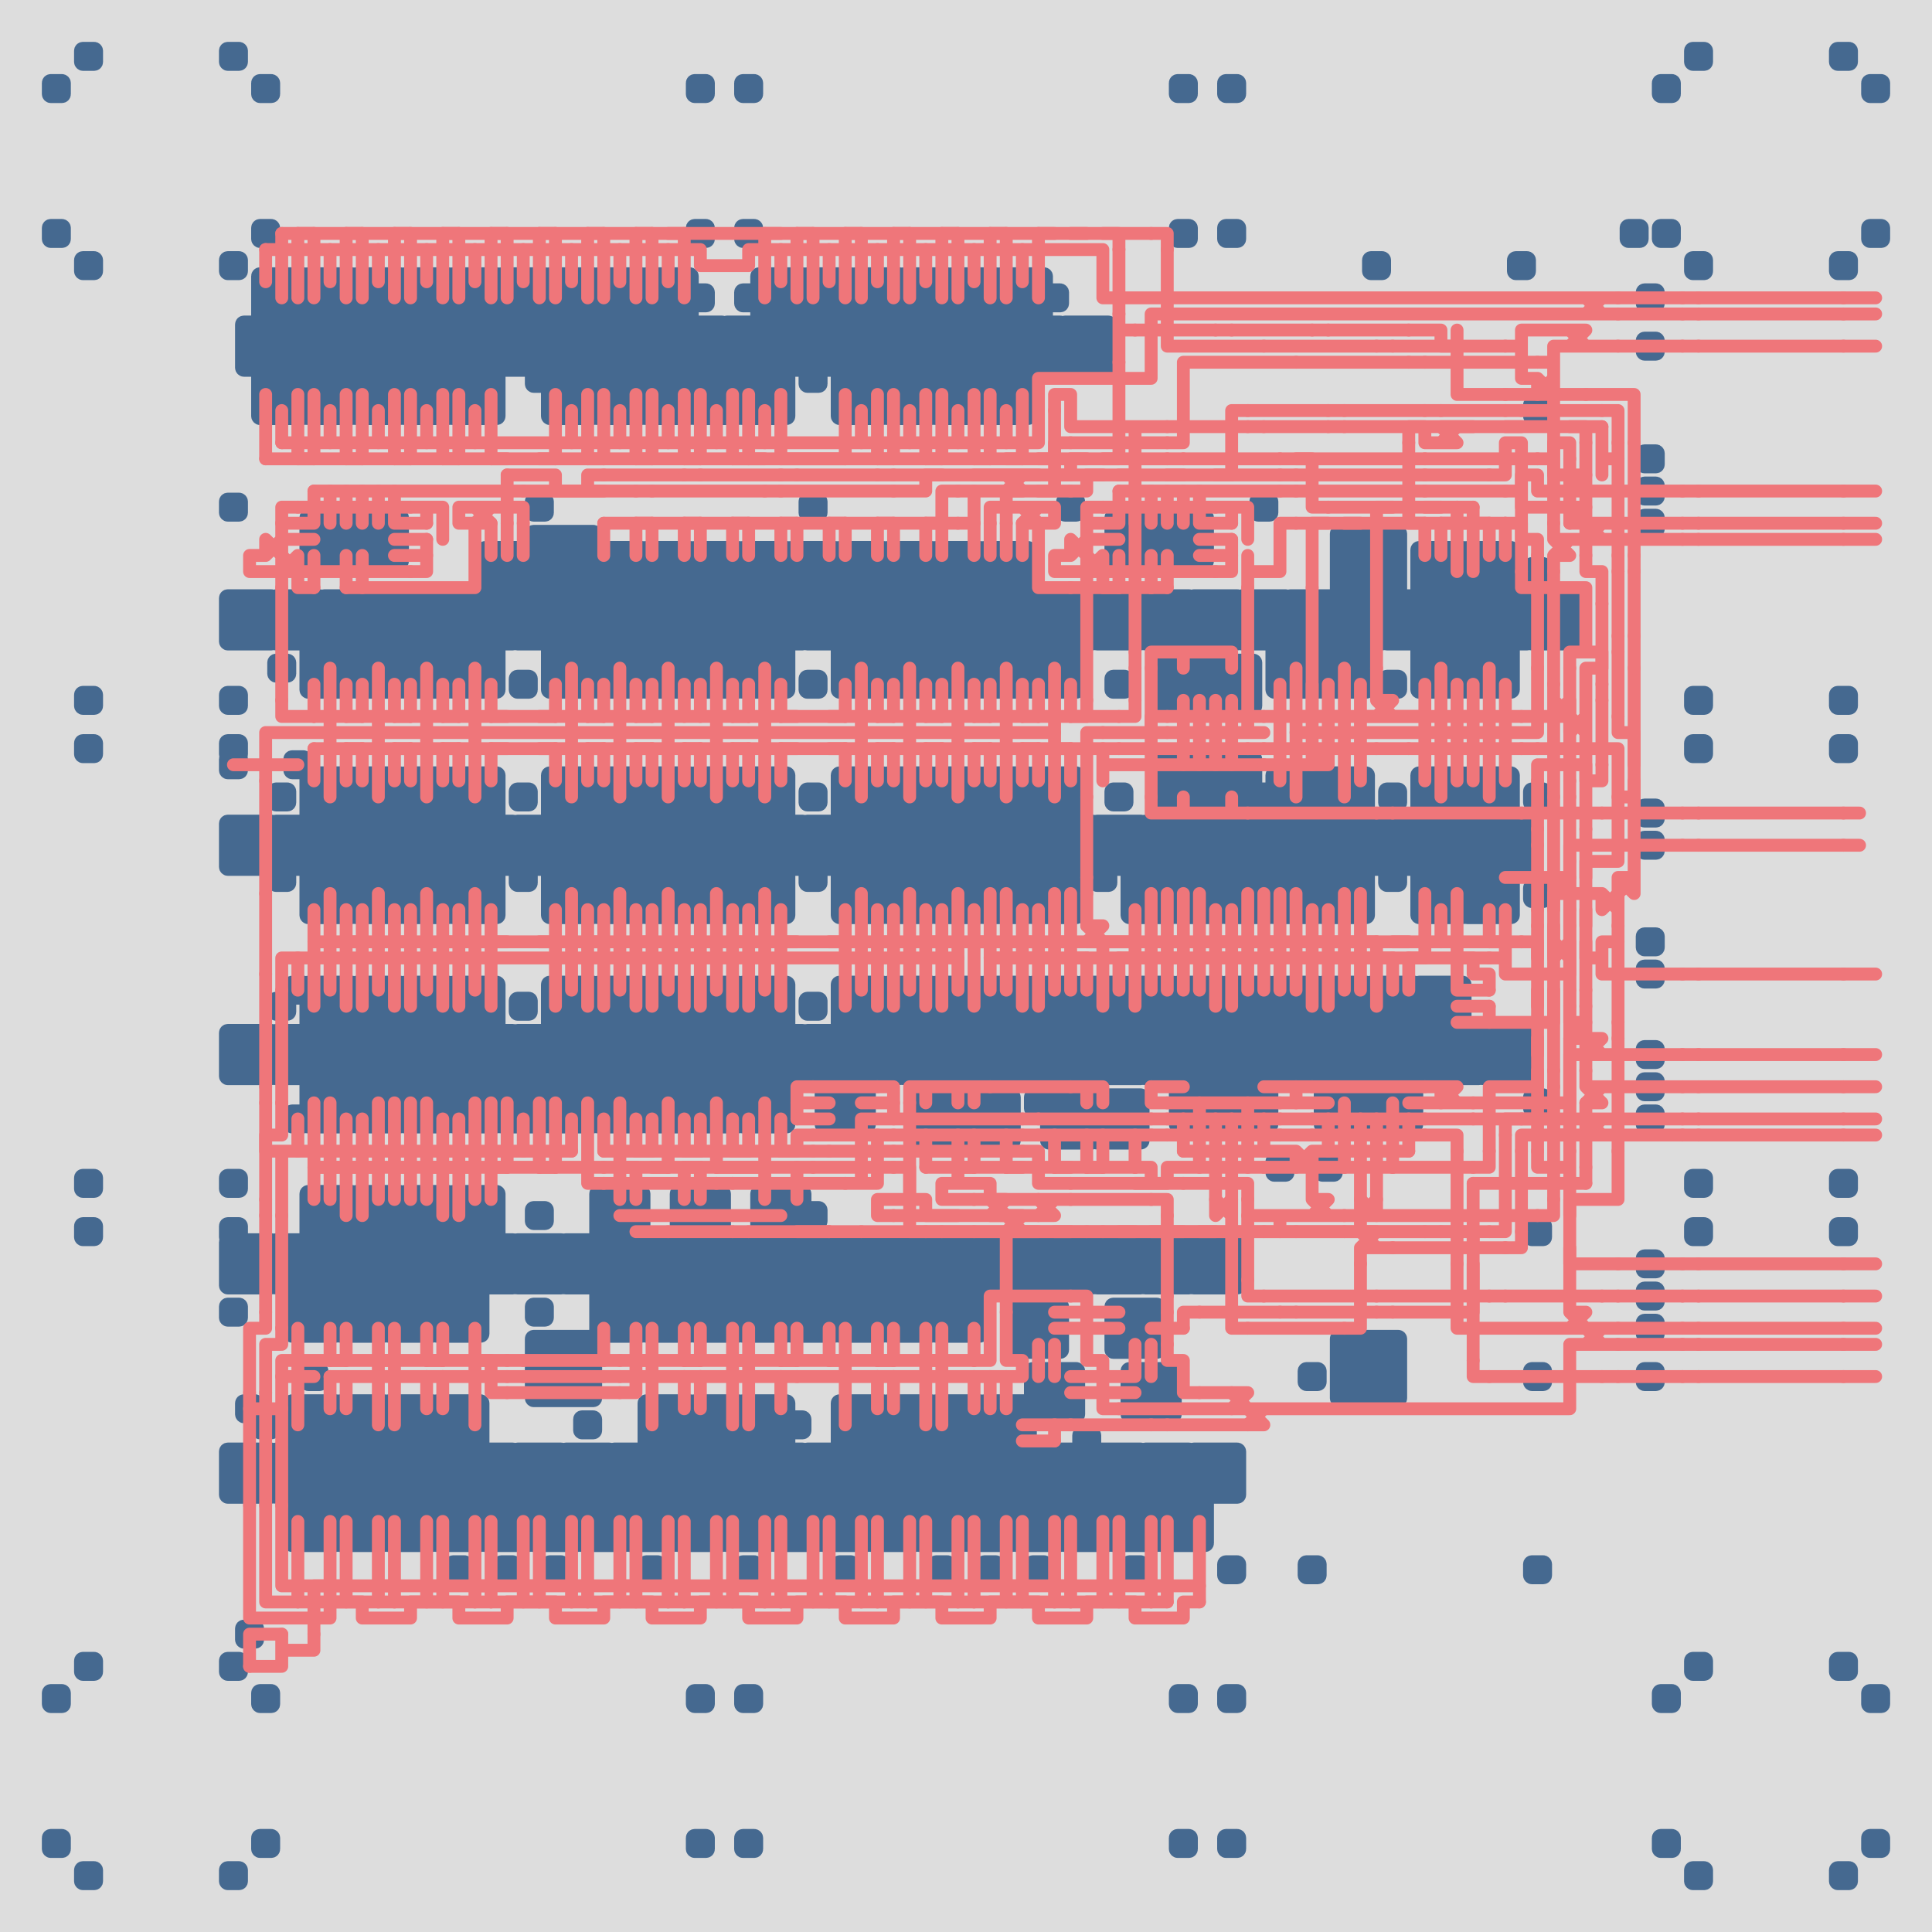 <svg baseProfile="tiny" height="300mm" version="1.2" viewBox="0,0,120.0,120.0" width="300.0mm" xmlns="http://www.w3.org/2000/svg" xmlns:ev="http://www.w3.org/2001/xml-events" xmlns:xlink="http://www.w3.org/1999/xlink"><rect fill="#dddddd" height="10000" width="10000" x="-100" y="-100" /><g deny="['connected-stuff', 'electric-stuff']" fill="#456990" stroke="#456990" stroke-width="0.8"><rect height="1" width="1" x="5.0" y="3.0" rx="0.15"  ry="0.15" /><rect height="1" width="1" x="14.0" y="3.0" rx="0.15"  ry="0.15" /><rect height="1" width="1" x="105.0" y="3.0" rx="0.15"  ry="0.15" /><rect height="1" width="1" x="114.0" y="3.0" rx="0.15"  ry="0.15" /><rect height="1" width="1" x="3.0" y="5.0" rx="0.15"  ry="0.15" /><rect height="1" width="1" x="16.0" y="5.0" rx="0.15"  ry="0.15" /><rect height="1" width="1" x="43.0" y="5.0" rx="0.15"  ry="0.15" /><rect height="1" width="1" x="46.0" y="5.0" rx="0.15"  ry="0.15" /><rect height="1" width="1" x="73.0" y="5.0" rx="0.15"  ry="0.15" /><rect height="1" width="1" x="76.0" y="5.0" rx="0.15"  ry="0.15" /><rect height="1" width="1" x="103.0" y="5.0" rx="0.15"  ry="0.15" /><rect height="1" width="1" x="116.0" y="5.0" rx="0.15"  ry="0.15" /><rect height="1" width="1" x="3.0" y="14.0" rx="0.15"  ry="0.15" /><rect height="1" width="1" x="16.0" y="14.0" rx="0.15"  ry="0.15" /><rect height="1" width="1" x="43.0" y="14.0" rx="0.15"  ry="0.15" /><rect height="1" width="1" x="46.0" y="14.0" rx="0.15"  ry="0.15" /><rect height="1" width="1" x="73.0" y="14.0" rx="0.15"  ry="0.15" /><rect height="1" width="1" x="76.0" y="14.0" rx="0.15"  ry="0.15" /><rect height="1" width="1" x="101.0" y="14.0" rx="0.15"  ry="0.15" /><rect height="1" width="1" x="103.0" y="14.0" rx="0.15"  ry="0.15" /><rect height="1" width="1" x="116.0" y="14.0" rx="0.15"  ry="0.15" /><rect height="1" width="1" x="5.0" y="16.0" rx="0.15"  ry="0.15" /><rect height="1" width="1" x="14.0" y="16.0" rx="0.15"  ry="0.15" /><rect height="3" width="3" x="16.0" y="17.0" rx="0.15"  ry="0.15" /><rect height="3" width="3" x="19.0" y="17.0" rx="0.15"  ry="0.15" /><rect height="3" width="3" x="22.0" y="17.0" rx="0.15"  ry="0.15" /><rect height="3" width="3" x="25.0" y="17.0" rx="0.15"  ry="0.15" /><rect height="3" width="3" x="28.0" y="17.0" rx="0.15"  ry="0.15" /><rect height="3" width="3" x="31.0" y="17.0" rx="0.15"  ry="0.15" /><rect height="3" width="3" x="34.0" y="17.0" rx="0.15"  ry="0.15" /><rect height="3" width="3" x="37.0" y="17.0" rx="0.15"  ry="0.15" /><rect height="3" width="3" x="40.0" y="17.0" rx="0.15"  ry="0.15" /><rect height="3" width="3" x="47.0" y="17.0" rx="0.15"  ry="0.15" /><rect height="3" width="3" x="50.0" y="17.0" rx="0.15"  ry="0.15" /><rect height="3" width="3" x="53.0" y="17.0" rx="0.15"  ry="0.15" /><rect height="3" width="3" x="56.0" y="17.0" rx="0.15"  ry="0.15" /><rect height="3" width="3" x="59.0" y="17.0" rx="0.15"  ry="0.15" /><rect height="3" width="3" x="62.0" y="17.0" rx="0.15"  ry="0.15" /><rect height="1" width="1" x="85.0" y="16.0" rx="0.15"  ry="0.15" /><rect height="1" width="1" x="94.0" y="16.0" rx="0.15"  ry="0.15" /><rect height="1" width="1" x="105.0" y="16.0" rx="0.15"  ry="0.15" /><rect height="1" width="1" x="114.0" y="16.0" rx="0.15"  ry="0.15" /><rect height="1" width="1" x="43.0" y="18.0" rx="0.15"  ry="0.15" /><rect height="1" width="1" x="46.0" y="18.0" rx="0.15"  ry="0.15" /><rect height="1" width="1" x="65.0" y="18.0" rx="0.15"  ry="0.15" /><rect height="1" width="1" x="102.0" y="18.0" rx="0.15"  ry="0.15" /><rect height="3" width="3" x="15.0" y="20.0" rx="0.15"  ry="0.15" /><rect height="3" width="3" x="18.0" y="20.0" rx="0.15"  ry="0.15" /><rect height="3" width="3" x="21.0" y="20.0" rx="0.15"  ry="0.15" /><rect height="3" width="3" x="24.0" y="20.0" rx="0.15"  ry="0.15" /><rect height="3" width="3" x="27.0" y="20.0" rx="0.15"  ry="0.15" /><rect height="3" width="3" x="30.0" y="20.0" rx="0.15"  ry="0.15" /><rect height="3" width="3" x="33.0" y="20.0" rx="0.15"  ry="0.15" /><rect height="3" width="3" x="36.0" y="20.0" rx="0.15"  ry="0.15" /><rect height="3" width="3" x="39.0" y="20.0" rx="0.15"  ry="0.15" /><rect height="3" width="3" x="42.0" y="20.0" rx="0.15"  ry="0.15" /><rect height="3" width="3" x="45.0" y="20.0" rx="0.15"  ry="0.15" /><rect height="3" width="3" x="48.0" y="20.0" rx="0.15"  ry="0.15" /><rect height="3" width="3" x="51.0" y="20.0" rx="0.15"  ry="0.15" /><rect height="3" width="3" x="54.0" y="20.0" rx="0.15"  ry="0.15" /><rect height="3" width="3" x="57.0" y="20.0" rx="0.15"  ry="0.15" /><rect height="3" width="3" x="60.0" y="20.0" rx="0.15"  ry="0.15" /><rect height="3" width="3" x="63.0" y="20.0" rx="0.15"  ry="0.15" /><rect height="3" width="3" x="66.0" y="20.0" rx="0.15"  ry="0.15" /><rect height="1" width="1" x="102.0" y="21.0" rx="0.15"  ry="0.15" /><rect height="3" width="3" x="16.0" y="23.0" rx="0.15"  ry="0.15" /><rect height="3" width="3" x="19.0" y="23.0" rx="0.15"  ry="0.15" /><rect height="3" width="3" x="22.0" y="23.0" rx="0.15"  ry="0.15" /><rect height="3" width="3" x="25.0" y="23.0" rx="0.15"  ry="0.15" /><rect height="3" width="3" x="28.0" y="23.0" rx="0.15"  ry="0.15" /><rect height="1" width="1" x="33.0" y="23.0" rx="0.15"  ry="0.15" /><rect height="3" width="3" x="34.0" y="23.0" rx="0.15"  ry="0.15" /><rect height="3" width="3" x="37.0" y="23.0" rx="0.15"  ry="0.15" /><rect height="3" width="3" x="40.0" y="23.0" rx="0.15"  ry="0.15" /><rect height="3" width="3" x="43.0" y="23.0" rx="0.15"  ry="0.15" /><rect height="3" width="3" x="46.0" y="23.0" rx="0.15"  ry="0.15" /><rect height="1" width="1" x="50.0" y="23.0" rx="0.15"  ry="0.15" /><rect height="3" width="3" x="52.0" y="23.0" rx="0.15"  ry="0.15" /><rect height="3" width="3" x="55.0" y="23.0" rx="0.15"  ry="0.15" /><rect height="3" width="3" x="58.0" y="23.0" rx="0.15"  ry="0.15" /><rect height="3" width="3" x="61.0" y="23.0" rx="0.15"  ry="0.15" /><rect height="1" width="1" x="95.0" y="25.0" rx="0.15"  ry="0.15" /><rect height="1" width="1" x="102.0" y="28.0" rx="0.15"  ry="0.15" /><rect height="1" width="1" x="14.0" y="31.0" rx="0.15"  ry="0.15" /><rect height="1" width="1" x="33.0" y="31.0" rx="0.15"  ry="0.15" /><rect height="1" width="1" x="50.0" y="31.0" rx="0.15"  ry="0.15" /><rect height="1" width="1" x="66.0" y="31.0" rx="0.15"  ry="0.15" /><rect height="1" width="1" x="78.0" y="31.0" rx="0.15"  ry="0.15" /><rect height="1" width="1" x="102.0" y="30.0" rx="0.15"  ry="0.15" /><rect height="3" width="3" x="19.0" y="32.0" rx="0.15"  ry="0.15" /><rect height="3" width="3" x="22.0" y="32.0" rx="0.15"  ry="0.15" /><rect height="4" width="4" x="33.0" y="33.0" rx="0.15"  ry="0.15" /><rect height="3" width="3" x="69.0" y="32.0" rx="0.15"  ry="0.15" /><rect height="3" width="3" x="72.0" y="32.0" rx="0.15"  ry="0.15" /><rect height="4" width="4" x="83.0" y="33.0" rx="0.15"  ry="0.15" /><rect height="1" width="1" x="102.0" y="32.0" rx="0.15"  ry="0.15" /><rect height="3" width="3" x="30.0" y="34.0" rx="0.15"  ry="0.15" /><rect height="3" width="3" x="37.0" y="34.0" rx="0.15"  ry="0.15" /><rect height="3" width="3" x="40.0" y="34.0" rx="0.15"  ry="0.15" /><rect height="3" width="3" x="43.0" y="34.0" rx="0.15"  ry="0.15" /><rect height="3" width="3" x="46.0" y="34.0" rx="0.15"  ry="0.15" /><rect height="3" width="3" x="49.0" y="34.0" rx="0.15"  ry="0.15" /><rect height="3" width="3" x="52.0" y="34.0" rx="0.15"  ry="0.15" /><rect height="3" width="3" x="55.0" y="34.0" rx="0.15"  ry="0.15" /><rect height="3" width="3" x="58.0" y="34.0" rx="0.15"  ry="0.15" /><rect height="3" width="3" x="61.0" y="34.0" rx="0.15"  ry="0.15" /><rect height="3" width="3" x="88.0" y="34.0" rx="0.15"  ry="0.15" /><rect height="3" width="3" x="91.0" y="34.0" rx="0.15"  ry="0.15" /><rect height="1" width="1" x="95.0" y="35.0" rx="0.15"  ry="0.15" /><rect height="3" width="3" x="14.0" y="37.0" rx="0.15"  ry="0.15" /><rect height="3" width="3" x="17.0" y="37.0" rx="0.15"  ry="0.15" /><rect height="3" width="3" x="20.0" y="37.0" rx="0.15"  ry="0.15" /><rect height="3" width="3" x="23.0" y="37.0" rx="0.15"  ry="0.15" /><rect height="3" width="3" x="26.0" y="37.0" rx="0.15"  ry="0.15" /><rect height="3" width="3" x="29.0" y="37.0" rx="0.15"  ry="0.15" /><rect height="3" width="3" x="32.0" y="37.0" rx="0.15"  ry="0.15" /><rect height="3" width="3" x="35.0" y="37.0" rx="0.15"  ry="0.15" /><rect height="3" width="3" x="38.0" y="37.0" rx="0.15"  ry="0.15" /><rect height="3" width="3" x="41.0" y="37.0" rx="0.15"  ry="0.15" /><rect height="3" width="3" x="44.0" y="37.0" rx="0.15"  ry="0.15" /><rect height="3" width="3" x="47.0" y="37.0" rx="0.15"  ry="0.15" /><rect height="3" width="3" x="50.0" y="37.0" rx="0.15"  ry="0.15" /><rect height="3" width="3" x="53.0" y="37.0" rx="0.15"  ry="0.15" /><rect height="3" width="3" x="56.0" y="37.0" rx="0.15"  ry="0.15" /><rect height="3" width="3" x="59.0" y="37.0" rx="0.15"  ry="0.15" /><rect height="3" width="3" x="62.0" y="37.0" rx="0.15"  ry="0.15" /><rect height="3" width="3" x="65.0" y="37.0" rx="0.15"  ry="0.15" /><rect height="3" width="3" x="68.0" y="37.0" rx="0.15"  ry="0.15" /><rect height="3" width="3" x="71.0" y="37.0" rx="0.15"  ry="0.15" /><rect height="3" width="3" x="74.0" y="37.0" rx="0.15"  ry="0.15" /><rect height="3" width="3" x="77.0" y="37.0" rx="0.15"  ry="0.15" /><rect height="3" width="3" x="80.0" y="37.0" rx="0.15"  ry="0.15" /><rect height="3" width="3" x="83.0" y="37.0" rx="0.15"  ry="0.15" /><rect height="3" width="3" x="86.0" y="37.0" rx="0.15"  ry="0.15" /><rect height="3" width="3" x="89.0" y="37.0" rx="0.15"  ry="0.15" /><rect height="3" width="3" x="92.0" y="37.0" rx="0.15"  ry="0.15" /><rect height="3" width="3" x="95.0" y="37.0" rx="0.15"  ry="0.15" /><rect height="1" width="1" x="17.0" y="41.0" rx="0.15"  ry="0.15" /><rect height="3" width="3" x="19.0" y="40.0" rx="0.15"  ry="0.15" /><rect height="3" width="3" x="22.0" y="40.0" rx="0.15"  ry="0.15" /><rect height="3" width="3" x="25.0" y="40.0" rx="0.15"  ry="0.15" /><rect height="3" width="3" x="28.0" y="40.0" rx="0.15"  ry="0.15" /><rect height="3" width="3" x="34.0" y="40.0" rx="0.15"  ry="0.15" /><rect height="3" width="3" x="37.0" y="40.0" rx="0.15"  ry="0.15" /><rect height="3" width="3" x="40.0" y="40.0" rx="0.15"  ry="0.15" /><rect height="3" width="3" x="43.0" y="40.0" rx="0.15"  ry="0.15" /><rect height="3" width="3" x="46.0" y="40.0" rx="0.15"  ry="0.15" /><rect height="3" width="3" x="52.0" y="40.0" rx="0.15"  ry="0.15" /><rect height="3" width="3" x="55.0" y="40.0" rx="0.15"  ry="0.15" /><rect height="3" width="3" x="58.0" y="40.0" rx="0.15"  ry="0.15" /><rect height="3" width="3" x="61.0" y="40.0" rx="0.15"  ry="0.15" /><rect height="3" width="3" x="64.0" y="40.0" rx="0.15"  ry="0.15" /><rect height="3" width="3" x="72.0" y="41.0" rx="0.15"  ry="0.15" /><rect height="3" width="3" x="75.0" y="41.0" rx="0.15"  ry="0.15" /><rect height="3" width="3" x="79.0" y="40.0" rx="0.15"  ry="0.15" /><rect height="3" width="3" x="82.0" y="40.0" rx="0.15"  ry="0.15" /><rect height="3" width="3" x="88.0" y="40.0" rx="0.15"  ry="0.15" /><rect height="3" width="3" x="91.0" y="40.0" rx="0.15"  ry="0.15" /><rect height="1" width="1" x="5.0" y="43.0" rx="0.15"  ry="0.15" /><rect height="1" width="1" x="14.0" y="43.0" rx="0.15"  ry="0.15" /><rect height="1" width="1" x="32.0" y="42.0" rx="0.15"  ry="0.15" /><rect height="1" width="1" x="50.0" y="42.0" rx="0.15"  ry="0.15" /><rect height="1" width="1" x="69.0" y="42.0" rx="0.15"  ry="0.15" /><rect height="1" width="1" x="86.0" y="42.0" rx="0.15"  ry="0.15" /><rect height="1" width="1" x="105.0" y="43.0" rx="0.15"  ry="0.15" /><rect height="1" width="1" x="114.0" y="43.0" rx="0.15"  ry="0.15" /><rect height="1" width="1" x="5.0" y="46.0" rx="0.15"  ry="0.15" /><rect height="1" width="1" x="14.0" y="47.0" rx="0.15"  ry="0.15" /><rect height="1" width="1" x="14.0" y="46.0" rx="0.15"  ry="0.15" /><rect height="1" width="1" x="18.0" y="47.0" rx="0.15"  ry="0.15" /><rect height="3" width="3" x="72.0" y="47.0" rx="0.15"  ry="0.15" /><rect height="3" width="3" x="75.0" y="47.0" rx="0.15"  ry="0.15" /><rect height="1" width="1" x="105.0" y="46.0" rx="0.15"  ry="0.15" /><rect height="1" width="1" x="114.0" y="46.0" rx="0.15"  ry="0.15" /><rect height="1" width="1" x="17.0" y="49.0" rx="0.15"  ry="0.15" /><rect height="3" width="3" x="19.0" y="48.0" rx="0.15"  ry="0.15" /><rect height="3" width="3" x="22.0" y="48.0" rx="0.15"  ry="0.15" /><rect height="3" width="3" x="25.0" y="48.0" rx="0.15"  ry="0.15" /><rect height="3" width="3" x="28.0" y="48.0" rx="0.15"  ry="0.15" /><rect height="1" width="1" x="32.0" y="49.0" rx="0.15"  ry="0.15" /><rect height="3" width="3" x="34.0" y="48.0" rx="0.15"  ry="0.15" /><rect height="3" width="3" x="37.0" y="48.0" rx="0.15"  ry="0.15" /><rect height="3" width="3" x="40.0" y="48.0" rx="0.15"  ry="0.15" /><rect height="3" width="3" x="43.0" y="48.0" rx="0.15"  ry="0.15" /><rect height="3" width="3" x="46.0" y="48.0" rx="0.15"  ry="0.15" /><rect height="1" width="1" x="50.0" y="49.0" rx="0.15"  ry="0.15" /><rect height="3" width="3" x="52.0" y="48.0" rx="0.15"  ry="0.15" /><rect height="3" width="3" x="55.0" y="48.0" rx="0.15"  ry="0.15" /><rect height="3" width="3" x="58.0" y="48.0" rx="0.15"  ry="0.15" /><rect height="3" width="3" x="61.0" y="48.0" rx="0.15"  ry="0.15" /><rect height="3" width="3" x="64.0" y="48.0" rx="0.15"  ry="0.15" /><rect height="1" width="1" x="69.0" y="49.0" rx="0.15"  ry="0.15" /><rect height="3" width="3" x="79.0" y="48.0" rx="0.15"  ry="0.15" /><rect height="1" width="1" x="78.0" y="49.0" rx="0.15"  ry="0.15" /><rect height="3" width="3" x="82.0" y="48.0" rx="0.15"  ry="0.15" /><rect height="1" width="1" x="86.0" y="49.0" rx="0.15"  ry="0.15" /><rect height="3" width="3" x="88.0" y="48.0" rx="0.15"  ry="0.15" /><rect height="3" width="3" x="91.0" y="48.0" rx="0.15"  ry="0.15" /><rect height="1" width="1" x="95.0" y="49.0" rx="0.15"  ry="0.15" /><rect height="3" width="3" x="14.0" y="51.0" rx="0.15"  ry="0.15" /><rect height="3" width="3" x="17.0" y="51.0" rx="0.15"  ry="0.15" /><rect height="3" width="3" x="20.0" y="51.0" rx="0.15"  ry="0.15" /><rect height="3" width="3" x="23.0" y="51.0" rx="0.15"  ry="0.15" /><rect height="3" width="3" x="26.0" y="51.0" rx="0.15"  ry="0.15" /><rect height="3" width="3" x="29.0" y="51.0" rx="0.15"  ry="0.15" /><rect height="3" width="3" x="32.0" y="51.0" rx="0.15"  ry="0.15" /><rect height="3" width="3" x="35.0" y="51.0" rx="0.15"  ry="0.15" /><rect height="3" width="3" x="38.0" y="51.0" rx="0.15"  ry="0.15" /><rect height="3" width="3" x="41.0" y="51.0" rx="0.15"  ry="0.15" /><rect height="3" width="3" x="44.0" y="51.0" rx="0.15"  ry="0.15" /><rect height="3" width="3" x="47.0" y="51.0" rx="0.15"  ry="0.15" /><rect height="3" width="3" x="50.0" y="51.0" rx="0.15"  ry="0.15" /><rect height="3" width="3" x="53.0" y="51.0" rx="0.15"  ry="0.15" /><rect height="3" width="3" x="56.0" y="51.0" rx="0.15"  ry="0.15" /><rect height="3" width="3" x="59.0" y="51.0" rx="0.15"  ry="0.15" /><rect height="3" width="3" x="62.0" y="51.0" rx="0.15"  ry="0.15" /><rect height="3" width="3" x="65.0" y="51.0" rx="0.15"  ry="0.15" /><rect height="3" width="3" x="68.0" y="51.0" rx="0.15"  ry="0.15" /><rect height="3" width="3" x="71.0" y="51.0" rx="0.15"  ry="0.15" /><rect height="3" width="3" x="74.0" y="51.0" rx="0.15"  ry="0.15" /><rect height="3" width="3" x="77.0" y="51.0" rx="0.15"  ry="0.15" /><rect height="3" width="3" x="80.0" y="51.0" rx="0.15"  ry="0.15" /><rect height="3" width="3" x="83.0" y="51.0" rx="0.15"  ry="0.15" /><rect height="3" width="3" x="86.0" y="51.0" rx="0.15"  ry="0.15" /><rect height="3" width="3" x="89.0" y="51.0" rx="0.15"  ry="0.15" /><rect height="3" width="3" x="92.0" y="51.0" rx="0.15"  ry="0.15" /><rect height="1" width="1" x="102.0" y="50.0" rx="0.15"  ry="0.15" /><rect height="1" width="1" x="102.0" y="52.0" rx="0.15"  ry="0.15" /><rect height="1" width="1" x="17.0" y="54.0" rx="0.15"  ry="0.15" /><rect height="3" width="3" x="19.0" y="54.0" rx="0.15"  ry="0.15" /><rect height="3" width="3" x="22.0" y="54.0" rx="0.15"  ry="0.15" /><rect height="3" width="3" x="25.0" y="54.0" rx="0.15"  ry="0.15" /><rect height="3" width="3" x="28.0" y="54.0" rx="0.15"  ry="0.15" /><rect height="1" width="1" x="32.0" y="54.0" rx="0.15"  ry="0.15" /><rect height="3" width="3" x="34.0" y="54.0" rx="0.15"  ry="0.15" /><rect height="3" width="3" x="37.0" y="54.0" rx="0.15"  ry="0.15" /><rect height="3" width="3" x="40.0" y="54.0" rx="0.15"  ry="0.15" /><rect height="3" width="3" x="43.0" y="54.0" rx="0.15"  ry="0.15" /><rect height="3" width="3" x="46.0" y="54.0" rx="0.15"  ry="0.15" /><rect height="1" width="1" x="50.0" y="54.0" rx="0.15"  ry="0.15" /><rect height="3" width="3" x="52.0" y="54.0" rx="0.15"  ry="0.15" /><rect height="3" width="3" x="55.0" y="54.0" rx="0.15"  ry="0.15" /><rect height="3" width="3" x="58.0" y="54.0" rx="0.15"  ry="0.15" /><rect height="3" width="3" x="61.0" y="54.0" rx="0.15"  ry="0.15" /><rect height="3" width="3" x="64.0" y="54.0" rx="0.15"  ry="0.15" /><rect height="1" width="1" x="68.0" y="54.0" rx="0.15"  ry="0.15" /><rect height="3" width="3" x="70.0" y="54.0" rx="0.15"  ry="0.15" /><rect height="3" width="3" x="73.0" y="54.0" rx="0.15"  ry="0.15" /><rect height="3" width="3" x="76.0" y="54.0" rx="0.15"  ry="0.15" /><rect height="3" width="3" x="79.0" y="54.0" rx="0.15"  ry="0.15" /><rect height="3" width="3" x="82.0" y="54.0" rx="0.15"  ry="0.15" /><rect height="1" width="1" x="86.0" y="54.0" rx="0.15"  ry="0.15" /><rect height="3" width="3" x="88.0" y="54.0" rx="0.15"  ry="0.15" /><rect height="3" width="3" x="91.0" y="54.0" rx="0.15"  ry="0.15" /><rect height="1" width="1" x="95.0" y="55.0" rx="0.15"  ry="0.15" /><rect height="1" width="1" x="102.0" y="58.0" rx="0.15"  ry="0.15" /><rect height="1" width="1" x="18.0" y="61.0" rx="0.15"  ry="0.15" /><rect height="3" width="3" x="19.0" y="61.0" rx="0.15"  ry="0.15" /><rect height="3" width="3" x="22.0" y="61.0" rx="0.15"  ry="0.15" /><rect height="3" width="3" x="25.0" y="61.0" rx="0.15"  ry="0.15" /><rect height="3" width="3" x="28.0" y="61.0" rx="0.15"  ry="0.15" /><rect height="3" width="3" x="34.0" y="61.0" rx="0.15"  ry="0.15" /><rect height="3" width="3" x="37.0" y="61.0" rx="0.15"  ry="0.15" /><rect height="3" width="3" x="40.0" y="61.0" rx="0.15"  ry="0.15" /><rect height="3" width="3" x="43.0" y="61.0" rx="0.15"  ry="0.15" /><rect height="3" width="3" x="46.0" y="61.0" rx="0.15"  ry="0.15" /><rect height="3" width="3" x="52.0" y="61.0" rx="0.15"  ry="0.15" /><rect height="3" width="3" x="55.0" y="61.0" rx="0.15"  ry="0.15" /><rect height="3" width="3" x="58.0" y="61.0" rx="0.15"  ry="0.15" /><rect height="3" width="3" x="61.0" y="61.0" rx="0.15"  ry="0.15" /><rect height="3" width="3" x="64.0" y="61.0" rx="0.15"  ry="0.15" /><rect height="3" width="3" x="67.0" y="61.0" rx="0.15"  ry="0.15" /><rect height="3" width="3" x="70.0" y="61.0" rx="0.15"  ry="0.15" /><rect height="3" width="3" x="73.0" y="61.0" rx="0.15"  ry="0.15" /><rect height="3" width="3" x="76.0" y="61.0" rx="0.15"  ry="0.15" /><rect height="3" width="3" x="79.0" y="61.0" rx="0.15"  ry="0.15" /><rect height="3" width="3" x="82.0" y="61.0" rx="0.15"  ry="0.15" /><rect height="3" width="3" x="85.0" y="61.0" rx="0.15"  ry="0.15" /><rect height="3" width="3" x="88.0" y="61.0" rx="0.15"  ry="0.15" /><rect height="1" width="1" x="102.0" y="60.0" rx="0.15"  ry="0.15" /><rect height="1" width="1" x="17.0" y="62.0" rx="0.15"  ry="0.15" /><rect height="1" width="1" x="32.0" y="62.0" rx="0.15"  ry="0.15" /><rect height="1" width="1" x="50.0" y="62.0" rx="0.15"  ry="0.15" /><rect height="3" width="3" x="14.0" y="64.0" rx="0.15"  ry="0.15" /><rect height="3" width="3" x="17.0" y="64.0" rx="0.15"  ry="0.15" /><rect height="3" width="3" x="20.0" y="64.0" rx="0.15"  ry="0.15" /><rect height="3" width="3" x="23.0" y="64.0" rx="0.15"  ry="0.15" /><rect height="3" width="3" x="26.0" y="64.0" rx="0.15"  ry="0.15" /><rect height="3" width="3" x="29.0" y="64.0" rx="0.15"  ry="0.15" /><rect height="3" width="3" x="32.0" y="64.0" rx="0.15"  ry="0.15" /><rect height="3" width="3" x="35.0" y="64.0" rx="0.15"  ry="0.15" /><rect height="3" width="3" x="38.0" y="64.0" rx="0.15"  ry="0.15" /><rect height="3" width="3" x="41.0" y="64.0" rx="0.15"  ry="0.15" /><rect height="3" width="3" x="44.0" y="64.0" rx="0.15"  ry="0.15" /><rect height="3" width="3" x="47.0" y="64.0" rx="0.15"  ry="0.15" /><rect height="3" width="3" x="50.0" y="64.0" rx="0.15"  ry="0.15" /><rect height="3" width="3" x="53.0" y="64.0" rx="0.15"  ry="0.15" /><rect height="3" width="3" x="56.0" y="64.0" rx="0.15"  ry="0.15" /><rect height="3" width="3" x="59.0" y="64.0" rx="0.15"  ry="0.15" /><rect height="3" width="3" x="62.0" y="64.0" rx="0.15"  ry="0.15" /><rect height="3" width="3" x="65.0" y="64.0" rx="0.15"  ry="0.15" /><rect height="3" width="3" x="68.0" y="64.0" rx="0.15"  ry="0.15" /><rect height="3" width="3" x="71.0" y="64.0" rx="0.15"  ry="0.15" /><rect height="3" width="3" x="74.0" y="64.0" rx="0.15"  ry="0.15" /><rect height="3" width="3" x="77.0" y="64.0" rx="0.15"  ry="0.15" /><rect height="3" width="3" x="80.0" y="64.0" rx="0.15"  ry="0.15" /><rect height="3" width="3" x="83.0" y="64.0" rx="0.15"  ry="0.15" /><rect height="3" width="3" x="86.0" y="64.0" rx="0.15"  ry="0.15" /><rect height="3" width="3" x="89.0" y="64.0" rx="0.15"  ry="0.15" /><rect height="3" width="3" x="92.0" y="64.0" rx="0.15"  ry="0.15" /><rect height="1" width="1" x="102.0" y="65.0" rx="0.15"  ry="0.15" /><rect height="3" width="3" x="19.0" y="67.0" rx="0.15"  ry="0.15" /><rect height="3" width="3" x="22.0" y="67.0" rx="0.15"  ry="0.15" /><rect height="3" width="3" x="25.0" y="67.0" rx="0.15"  ry="0.15" /><rect height="3" width="3" x="28.0" y="67.0" rx="0.15"  ry="0.15" /><rect height="3" width="3" x="31.0" y="67.0" rx="0.15"  ry="0.15" /><rect height="3" width="3" x="34.0" y="67.0" rx="0.15"  ry="0.15" /><rect height="3" width="3" x="37.0" y="67.0" rx="0.15"  ry="0.15" /><rect height="3" width="3" x="40.0" y="67.0" rx="0.15"  ry="0.15" /><rect height="3" width="3" x="43.0" y="67.0" rx="0.15"  ry="0.15" /><rect height="3" width="3" x="46.0" y="67.0" rx="0.15"  ry="0.15" /><rect height="3" width="3" x="51.0" y="67.0" rx="0.15"  ry="0.15" /><rect height="3" width="3" x="73.0" y="67.0" rx="0.15"  ry="0.15" /><rect height="3" width="3" x="76.0" y="67.0" rx="0.15"  ry="0.15" /><rect height="3" width="3" x="82.0" y="67.0" rx="0.15"  ry="0.15" /><rect height="3" width="3" x="85.0" y="67.0" rx="0.15"  ry="0.15" /><rect height="1" width="1" x="102.0" y="67.0" rx="0.15"  ry="0.15" /><rect height="1" width="1" x="18.0" y="69.0" rx="0.15"  ry="0.15" /><rect height="3" width="3" x="57.0" y="68.0" rx="0.15"  ry="0.15" /><rect height="3" width="3" x="60.0" y="68.0" rx="0.15"  ry="0.15" /><rect height="1" width="1" x="64.0" y="68.0" rx="0.15"  ry="0.15" /><rect height="3" width="3" x="65.0" y="68.0" rx="0.15"  ry="0.15" /><rect height="3" width="3" x="68.0" y="68.0" rx="0.15"  ry="0.15" /><rect height="1" width="1" x="95.0" y="68.0" rx="0.15"  ry="0.15" /><rect height="1" width="1" x="102.0" y="69.0" rx="0.15"  ry="0.15" /><rect height="1" width="1" x="5.0" y="73.0" rx="0.15"  ry="0.15" /><rect height="1" width="1" x="14.0" y="73.0" rx="0.15"  ry="0.15" /><rect height="1" width="1" x="79.0" y="72.0" rx="0.15"  ry="0.15" /><rect height="1" width="1" x="82.0" y="72.0" rx="0.15"  ry="0.15" /><rect height="1" width="1" x="105.0" y="73.0" rx="0.15"  ry="0.15" /><rect height="1" width="1" x="114.0" y="73.0" rx="0.15"  ry="0.15" /><rect height="3" width="3" x="19.0" y="74.0" rx="0.15"  ry="0.15" /><rect height="3" width="3" x="22.0" y="74.0" rx="0.15"  ry="0.15" /><rect height="3" width="3" x="25.0" y="74.0" rx="0.15"  ry="0.15" /><rect height="3" width="3" x="28.0" y="74.0" rx="0.15"  ry="0.15" /><rect height="1" width="1" x="33.0" y="75.0" rx="0.15"  ry="0.15" /><rect height="3" width="3" x="37.0" y="74.0" rx="0.15"  ry="0.15" /><rect height="3" width="3" x="42.0" y="74.0" rx="0.15"  ry="0.15" /><rect height="3" width="3" x="47.0" y="74.0" rx="0.15"  ry="0.15" /><rect height="1" width="1" x="50.0" y="75.0" rx="0.15"  ry="0.15" /><rect height="1" width="1" x="5.0" y="76.0" rx="0.15"  ry="0.15" /><rect height="3" width="3" x="14.0" y="77.0" rx="0.15"  ry="0.15" /><rect height="1" width="1" x="14.0" y="76.0" rx="0.15"  ry="0.15" /><rect height="3" width="3" x="17.0" y="77.0" rx="0.15"  ry="0.15" /><rect height="3" width="3" x="20.0" y="77.0" rx="0.15"  ry="0.15" /><rect height="3" width="3" x="23.0" y="77.0" rx="0.15"  ry="0.15" /><rect height="3" width="3" x="26.0" y="77.0" rx="0.15"  ry="0.15" /><rect height="3" width="3" x="29.0" y="77.0" rx="0.15"  ry="0.15" /><rect height="3" width="3" x="32.0" y="77.0" rx="0.15"  ry="0.15" /><rect height="3" width="3" x="35.0" y="77.0" rx="0.15"  ry="0.15" /><rect height="3" width="3" x="38.0" y="77.0" rx="0.15"  ry="0.15" /><rect height="3" width="3" x="41.0" y="77.0" rx="0.15"  ry="0.15" /><rect height="3" width="3" x="44.0" y="77.0" rx="0.15"  ry="0.15" /><rect height="3" width="3" x="47.0" y="77.0" rx="0.15"  ry="0.15" /><rect height="3" width="3" x="50.0" y="77.0" rx="0.15"  ry="0.15" /><rect height="3" width="3" x="53.0" y="77.0" rx="0.15"  ry="0.15" /><rect height="3" width="3" x="56.0" y="77.0" rx="0.15"  ry="0.15" /><rect height="3" width="3" x="59.0" y="77.0" rx="0.15"  ry="0.15" /><rect height="3" width="3" x="62.0" y="77.0" rx="0.15"  ry="0.15" /><rect height="3" width="3" x="65.0" y="77.0" rx="0.15"  ry="0.15" /><rect height="3" width="3" x="68.0" y="77.0" rx="0.15"  ry="0.15" /><rect height="3" width="3" x="71.0" y="77.0" rx="0.15"  ry="0.15" /><rect height="3" width="3" x="74.0" y="77.0" rx="0.15"  ry="0.15" /><rect height="1" width="1" x="95.0" y="76.0" rx="0.15"  ry="0.15" /><rect height="1" width="1" x="105.0" y="76.0" rx="0.15"  ry="0.15" /><rect height="1" width="1" x="114.0" y="76.0" rx="0.15"  ry="0.15" /><rect height="1" width="1" x="102.0" y="78.0" rx="0.15"  ry="0.15" /><rect height="1" width="1" x="14.0" y="81.0" rx="0.15"  ry="0.15" /><rect height="3" width="3" x="18.0" y="80.0" rx="0.15"  ry="0.15" /><rect height="3" width="3" x="21.0" y="80.0" rx="0.15"  ry="0.15" /><rect height="3" width="3" x="24.0" y="80.0" rx="0.15"  ry="0.15" /><rect height="3" width="3" x="27.0" y="80.0" rx="0.15"  ry="0.15" /><rect height="1" width="1" x="33.0" y="81.0" rx="0.15"  ry="0.15" /><rect height="3" width="3" x="37.0" y="80.0" rx="0.15"  ry="0.15" /><rect height="3" width="3" x="40.0" y="80.0" rx="0.15"  ry="0.15" /><rect height="3" width="3" x="43.0" y="80.0" rx="0.15"  ry="0.15" /><rect height="3" width="3" x="46.0" y="80.0" rx="0.15"  ry="0.15" /><rect height="3" width="3" x="49.0" y="80.0" rx="0.15"  ry="0.15" /><rect height="3" width="3" x="52.0" y="80.0" rx="0.15"  ry="0.15" /><rect height="3" width="3" x="55.0" y="80.0" rx="0.15"  ry="0.15" /><rect height="3" width="3" x="58.0" y="80.0" rx="0.15"  ry="0.15" /><rect height="3" width="3" x="63.0" y="81.0" rx="0.15"  ry="0.15" /><rect height="1" width="1" x="64.0" y="80.0" rx="0.15"  ry="0.15" /><rect height="3" width="3" x="69.0" y="81.0" rx="0.15"  ry="0.15" /><rect height="1" width="1" x="102.0" y="80.0" rx="0.15"  ry="0.15" /><rect height="4" width="4" x="33.0" y="83.0" rx="0.15"  ry="0.15" /><rect height="4" width="4" x="83.0" y="83.0" rx="0.15"  ry="0.15" /><rect height="1" width="1" x="102.0" y="82.0" rx="0.15"  ry="0.15" /><rect height="1" width="1" x="19.0" y="85.0" rx="0.15"  ry="0.15" /><rect height="3" width="3" x="64.0" y="85.0" rx="0.15"  ry="0.15" /><rect height="3" width="3" x="70.0" y="85.0" rx="0.15"  ry="0.15" /><rect height="1" width="1" x="81.0" y="85.0" rx="0.15"  ry="0.15" /><rect height="1" width="1" x="95.0" y="85.0" rx="0.15"  ry="0.15" /><rect height="1" width="1" x="102.0" y="85.0" rx="0.15"  ry="0.15" /><rect height="1" width="1" x="15.0" y="87.0" rx="0.15"  ry="0.15" /><rect height="3" width="3" x="18.0" y="87.0" rx="0.15"  ry="0.15" /><rect height="3" width="3" x="21.0" y="87.0" rx="0.15"  ry="0.15" /><rect height="3" width="3" x="24.0" y="87.0" rx="0.15"  ry="0.15" /><rect height="3" width="3" x="27.0" y="87.0" rx="0.15"  ry="0.15" /><rect height="3" width="3" x="40.0" y="87.0" rx="0.15"  ry="0.15" /><rect height="3" width="3" x="43.0" y="87.0" rx="0.15"  ry="0.15" /><rect height="3" width="3" x="46.0" y="87.0" rx="0.15"  ry="0.15" /><rect height="3" width="3" x="52.0" y="87.0" rx="0.15"  ry="0.15" /><rect height="3" width="3" x="55.0" y="87.0" rx="0.15"  ry="0.15" /><rect height="3" width="3" x="58.0" y="87.0" rx="0.15"  ry="0.15" /><rect height="3" width="3" x="61.0" y="87.0" rx="0.15"  ry="0.15" /><rect height="1" width="1" x="16.0" y="88.0" rx="0.15"  ry="0.15" /><rect height="1" width="1" x="36.0" y="88.0" rx="0.15"  ry="0.15" /><rect height="1" width="1" x="49.0" y="88.0" rx="0.15"  ry="0.15" /><rect height="1" width="1" x="67.0" y="89.0" rx="0.15"  ry="0.15" /><rect height="3" width="3" x="14.0" y="90.0" rx="0.15"  ry="0.15" /><rect height="3" width="3" x="17.0" y="90.0" rx="0.15"  ry="0.15" /><rect height="3" width="3" x="20.0" y="90.0" rx="0.15"  ry="0.15" /><rect height="3" width="3" x="23.0" y="90.0" rx="0.15"  ry="0.15" /><rect height="3" width="3" x="26.0" y="90.0" rx="0.15"  ry="0.15" /><rect height="3" width="3" x="29.0" y="90.0" rx="0.15"  ry="0.15" /><rect height="3" width="3" x="32.0" y="90.0" rx="0.15"  ry="0.15" /><rect height="3" width="3" x="35.0" y="90.0" rx="0.15"  ry="0.15" /><rect height="3" width="3" x="38.0" y="90.0" rx="0.15"  ry="0.15" /><rect height="3" width="3" x="41.0" y="90.0" rx="0.15"  ry="0.15" /><rect height="3" width="3" x="44.0" y="90.0" rx="0.15"  ry="0.15" /><rect height="3" width="3" x="47.0" y="90.0" rx="0.15"  ry="0.15" /><rect height="3" width="3" x="50.0" y="90.0" rx="0.15"  ry="0.15" /><rect height="3" width="3" x="53.0" y="90.0" rx="0.15"  ry="0.15" /><rect height="3" width="3" x="56.0" y="90.0" rx="0.15"  ry="0.15" /><rect height="3" width="3" x="59.0" y="90.0" rx="0.15"  ry="0.15" /><rect height="3" width="3" x="62.0" y="90.0" rx="0.15"  ry="0.15" /><rect height="3" width="3" x="65.0" y="90.0" rx="0.15"  ry="0.15" /><rect height="3" width="3" x="68.0" y="90.0" rx="0.15"  ry="0.15" /><rect height="3" width="3" x="71.0" y="90.0" rx="0.15"  ry="0.15" /><rect height="3" width="3" x="74.0" y="90.0" rx="0.15"  ry="0.15" /><rect height="3" width="3" x="18.0" y="93.0" rx="0.15"  ry="0.15" /><rect height="3" width="3" x="21.0" y="93.0" rx="0.15"  ry="0.15" /><rect height="3" width="3" x="24.0" y="93.0" rx="0.15"  ry="0.15" /><rect height="3" width="3" x="27.0" y="93.0" rx="0.15"  ry="0.15" /><rect height="3" width="3" x="30.0" y="93.0" rx="0.15"  ry="0.15" /><rect height="3" width="3" x="33.0" y="93.0" rx="0.15"  ry="0.15" /><rect height="3" width="3" x="36.0" y="93.0" rx="0.15"  ry="0.15" /><rect height="3" width="3" x="39.0" y="93.0" rx="0.15"  ry="0.15" /><rect height="3" width="3" x="42.0" y="93.0" rx="0.15"  ry="0.15" /><rect height="3" width="3" x="45.0" y="93.0" rx="0.15"  ry="0.15" /><rect height="3" width="3" x="48.0" y="93.0" rx="0.15"  ry="0.15" /><rect height="3" width="3" x="51.0" y="93.0" rx="0.15"  ry="0.15" /><rect height="3" width="3" x="54.0" y="93.0" rx="0.15"  ry="0.15" /><rect height="3" width="3" x="57.0" y="93.0" rx="0.15"  ry="0.15" /><rect height="3" width="3" x="60.0" y="93.0" rx="0.15"  ry="0.15" /><rect height="3" width="3" x="63.0" y="93.0" rx="0.15"  ry="0.15" /><rect height="3" width="3" x="66.0" y="93.0" rx="0.15"  ry="0.15" /><rect height="3" width="3" x="69.0" y="93.0" rx="0.15"  ry="0.15" /><rect height="3" width="3" x="72.0" y="93.0" rx="0.15"  ry="0.15" /><rect height="1" width="1" x="28.0" y="97.0" rx="0.15"  ry="0.15" /><rect height="1" width="1" x="31.0" y="97.0" rx="0.15"  ry="0.15" /><rect height="1" width="1" x="34.0" y="97.0" rx="0.15"  ry="0.15" /><rect height="1" width="1" x="40.0" y="97.0" rx="0.15"  ry="0.15" /><rect height="1" width="1" x="46.0" y="97.0" rx="0.15"  ry="0.15" /><rect height="1" width="1" x="52.0" y="97.0" rx="0.15"  ry="0.15" /><rect height="1" width="1" x="58.0" y="97.0" rx="0.15"  ry="0.15" /><rect height="1" width="1" x="61.0" y="97.0" rx="0.15"  ry="0.15" /><rect height="1" width="1" x="64.0" y="97.0" rx="0.15"  ry="0.15" /><rect height="1" width="1" x="70.0" y="97.0" rx="0.15"  ry="0.15" /><rect height="1" width="1" x="76.0" y="97.0" rx="0.15"  ry="0.15" /><rect height="1" width="1" x="81.0" y="97.0" rx="0.15"  ry="0.15" /><rect height="1" width="1" x="95.0" y="97.0" rx="0.15"  ry="0.15" /><rect height="1" width="1" x="15.0" y="101.0" rx="0.15"  ry="0.15" /><rect height="1" width="1" x="5.0" y="103.0" rx="0.15"  ry="0.15" /><rect height="1" width="1" x="14.0" y="103.0" rx="0.15"  ry="0.15" /><rect height="1" width="1" x="105.0" y="103.0" rx="0.15"  ry="0.15" /><rect height="1" width="1" x="114.0" y="103.0" rx="0.15"  ry="0.15" /><rect height="1" width="1" x="3.0" y="105.0" rx="0.15"  ry="0.15" /><rect height="1" width="1" x="16.0" y="105.0" rx="0.15"  ry="0.15" /><rect height="1" width="1" x="43.0" y="105.0" rx="0.15"  ry="0.15" /><rect height="1" width="1" x="46.0" y="105.0" rx="0.15"  ry="0.15" /><rect height="1" width="1" x="73.0" y="105.0" rx="0.15"  ry="0.15" /><rect height="1" width="1" x="76.0" y="105.0" rx="0.15"  ry="0.15" /><rect height="1" width="1" x="103.0" y="105.0" rx="0.15"  ry="0.15" /><rect height="1" width="1" x="116.0" y="105.0" rx="0.15"  ry="0.15" /><rect height="1" width="1" x="3.0" y="114.0" rx="0.15"  ry="0.15" /><rect height="1" width="1" x="16.0" y="114.0" rx="0.15"  ry="0.15" /><rect height="1" width="1" x="43.0" y="114.0" rx="0.15"  ry="0.15" /><rect height="1" width="1" x="46.0" y="114.0" rx="0.15"  ry="0.15" /><rect height="1" width="1" x="73.0" y="114.0" rx="0.15"  ry="0.15" /><rect height="1" width="1" x="76.0" y="114.0" rx="0.15"  ry="0.15" /><rect height="1" width="1" x="103.0" y="114.0" rx="0.15"  ry="0.15" /><rect height="1" width="1" x="116.0" y="114.0" rx="0.15"  ry="0.15" /><rect height="1" width="1" x="5.0" y="116.0" rx="0.15"  ry="0.15" /><rect height="1" width="1" x="14.0" y="116.0" rx="0.15"  ry="0.15" /><rect height="1" width="1" x="105.0" y="116.0" rx="0.15"  ry="0.15" /><rect height="1" width="1" x="114.0" y="116.0" rx="0.15"  ry="0.15" /></g><g stroke="#ef767a" stroke-width="0.8" stroke-linecap="round"><path d="M19.5 14.5 24.5 14.5M25.5 14.5 30.5 14.5M31.5 14.5 36.5 14.5M37.5 14.5 41.5 14.5M42.5 14.5 47.5 14.5M48.5 14.5 52.5 14.5M53.5 14.5 58.5 14.5M59.5 14.5 64.5 14.5M65.5 14.5 68.5 14.5M69.5 15.5 69.5 19.5M70.5 20.5 75.5 20.5M76.5 20.5 81.5 20.5M82.5 20.5 87.5 20.5M82.5 25.5 77.5 25.5M88.5 25.5 83.5 25.5M93.5 24.5 98.5 24.5M93.5 25.5 89.5 25.5M99.5 25.5 94.5 25.5M69.5 27.5 69.5 22.5M77.5 26.5 72.5 26.5M82.5 26.5 78.5 26.5M87.5 27.5 87.5 31.5M93.5 26.5 88.5 26.5M99.5 26.5 94.5 26.5M19.5 28.5 24.5 28.5M25.5 28.5 30.5 28.5M31.5 28.5 36.5 28.5M37.5 28.5 42.5 28.5M43.5 28.5 48.5 28.5M42.5 29.5 37.5 29.5M48.5 29.5 43.5 29.5M52.5 28.5 57.5 28.5M54.5 29.5 49.5 29.5M58.5 28.5 62.5 28.5M60.5 29.5 55.5 29.5M63.5 28.5 68.5 28.5M69.5 29.5 64.5 29.5M75.5 29.5 70.5 29.5M60.5 30.5 64.5 30.5M65.5 30.5 65.5 25.5M86.5 31.5 90.5 31.5M37.5 32.5 42.5 32.5M43.5 32.5 48.5 32.5M49.5 32.5 54.5 32.5M55.5 32.5 59.5 32.5M80.5 32.5 83.5 32.5M84.5 32.5 87.5 32.5M88.5 32.5 93.5 32.5M101.5 35.5 101.5 39.5M70.5 36.5 70.5 40.5M100.5 39.5 100.5 35.5M70.5 41.5 70.5 43.5M99.5 42.5 99.5 37.5M27.5 44.5 22.5 44.5M33.5 44.5 28.5 44.5M39.5 44.5 34.5 44.5M45.5 44.5 40.5 44.5M51.5 44.5 46.5 44.5M57.5 44.5 52.5 44.5M63.5 44.5 58.5 44.5M68.5 45.5 71.5 45.5M69.5 44.5 64.5 44.5M72.5 45.5 74.5 45.5M83.5 45.5 80.5 45.5M84.5 44.5 79.5 44.5M88.5 45.5 84.5 45.5M92.5 45.5 89.5 45.5M93.5 44.5 88.5 44.5M97.5 44.5 94.5 44.5M100.5 44.5 100.5 40.5M27.5 46.5 22.5 46.5M33.5 46.5 28.5 46.5M39.5 46.5 34.5 46.5M45.5 46.5 40.5 46.5M51.5 46.5 46.5 46.5M57.5 46.5 52.5 46.5M63.5 46.5 58.5 46.5M69.5 46.5 64.5 46.5M81.5 47.5 79.5 47.5M99.5 47.5 99.5 43.5M99.5 46.5 95.5 46.5M95.5 51.5 95.5 48.5M100.5 52.5 100.5 49.5M101.5 52.5 101.5 47.5M67.5 54.5 67.5 49.5M67.5 57.5 67.5 55.5M95.5 56.5 95.5 52.5M96.5 56.5 96.5 61.5M27.5 58.5 22.5 58.5M33.5 58.5 28.5 58.5M39.5 58.5 34.5 58.5M45.5 58.5 40.5 58.5M51.5 58.5 46.5 58.5M57.5 58.5 52.5 58.5M63.5 58.5 58.5 58.5M67.5 58.5 64.5 58.5M66.5 59.5 61.5 59.5M72.5 59.5 67.5 59.5M75.5 58.5 70.5 58.5M78.5 59.5 73.5 59.5M81.5 58.5 76.5 58.5M82.5 59.5 79.5 59.5M87.5 59.5 83.5 59.5M89.5 58.5 85.5 58.5M92.5 59.5 88.5 59.5M98.5 58.5 98.5 54.5M95.5 61.5 95.5 57.5M104.5 60.5 100.5 60.5M95.5 66.5 95.5 62.5M98.5 68.5 98.5 72.5M42.5 71.5 37.5 71.5M48.5 71.5 43.5 71.5M55.5 70.5 50.5 70.5M92.5 71.5 92.5 68.5M26.5 72.5 23.5 72.5M33.5 72.5 29.5 72.5M37.5 72.5 34.5 72.5M40.5 72.5 38.5 72.5M44.5 72.5 41.5 72.5M57.5 72.5 62.5 72.5M63.5 72.5 65.5 72.5M66.5 72.5 70.5 72.5M78.5 72.5 83.5 72.5M86.5 72.5 91.5 72.5M91.5 73.5 91.5 78.5M98.5 73.5 93.5 73.5M64.5 74.5 60.5 74.5M64.5 75.5 59.5 75.5M71.5 74.5 66.5 74.5M75.5 74.5 75.5 71.5M76.5 74.5 76.5 71.5M84.5 74.5 84.5 71.5M85.5 74.5 85.5 71.5M45.5 76.5 41.5 76.5M51.5 76.5 46.5 76.5M58.5 76.5 53.5 76.5M62.5 76.5 62.5 81.5M65.5 76.5 60.5 76.5M69.5 76.5 66.5 76.5M74.5 76.5 70.5 76.5M79.5 76.5 75.5 76.5M97.5 77.5 97.5 73.5M104.5 78.5 100.5 78.5M66.5 80.5 62.5 80.5M72.5 80.5 72.5 75.5M79.5 81.5 74.5 81.5M85.5 81.5 80.5 81.5M91.5 81.5 86.5 81.5M72.5 83.5 72.5 81.5M26.5 85.5 21.5 85.5M26.5 84.5 21.5 84.5M31.5 85.5 27.5 85.5M31.5 84.5 27.5 84.5M37.5 85.5 32.5 85.5M37.5 84.5 32.5 84.5M42.5 84.5 38.5 84.5M42.5 85.5 38.5 85.5M48.5 84.5 43.5 84.5M48.5 85.5 43.5 85.5M54.5 85.5 49.5 85.5M54.5 84.5 49.5 84.5M60.5 85.5 55.5 85.5M60.5 84.5 55.5 84.5M76.5 86.5 74.5 86.5M71.5 88.5 66.5 88.5M77.5 88.5 72.5 88.5M21.5 98.5 26.5 98.5M27.5 98.5 32.5 98.5M33.5 98.5 38.5 98.5M39.5 98.5 44.5 98.5M45.5 98.5 50.5 98.5M51.5 98.5 56.5 98.5M57.5 98.5 62.5 98.5M63.5 98.5 68.5 98.5M69.5 98.5 74.5 98.5M19.5 101.5 19.5 99.5M21.5 14.5 17.5 14.5M27.5 14.5 22.5 14.5M33.5 14.5 28.5 14.5M39.5 14.5 34.5 14.5M55.5 14.5 50.5 14.5M61.5 14.5 56.5 14.5M66.5 14.5 62.5 14.5M71.5 14.5 67.5 14.5M72.5 20.5 72.5 15.5M85.5 21.5 78.5 21.5M93.5 21.5 86.5 21.5M104.5 21.5 100.5 21.5M87.5 22.5 80.5 22.5M95.5 22.5 88.5 22.5M72.5 27.5 66.5 27.5M89.5 26.5 83.5 26.5M97.5 26.5 91.5 26.5M101.5 27.5 101.5 34.5M21.5 28.5 16.5 28.5M27.5 28.5 22.5 28.5M31.5 29.5 31.5 32.5M33.5 28.5 28.5 28.5M39.5 28.5 34.5 28.5M45.5 28.5 40.5 28.5M54.5 28.5 47.5 28.5M60.5 28.5 55.5 28.5M64.5 28.5 61.5 28.5M65.5 29.5 58.5 29.5M70.5 28.5 70.5 35.5M72.5 29.5 68.5 29.5M72.5 28.5 67.5 28.5M79.5 29.5 73.5 29.5M79.5 28.5 73.5 28.5M87.5 28.5 80.5 28.5M87.5 29.5 80.5 29.5M92.5 29.5 88.5 29.5M95.5 28.5 88.5 28.5M25.5 31.5 18.5 31.5M31.5 30.5 24.5 30.5M39.5 30.5 32.5 30.5M47.5 30.5 40.5 30.5M55.5 30.5 48.5 30.5M62.5 30.5 62.5 32.5M66.5 30.5 59.5 30.5M75.5 31.5 68.5 31.5M79.5 30.5 74.5 30.5M87.5 30.5 80.5 30.5M88.5 31.5 82.5 31.5M93.5 30.5 88.5 30.5M104.5 30.5 100.5 30.5M45.5 32.5 40.5 32.5M51.5 32.5 46.5 32.5M57.5 32.5 52.5 32.5M89.5 32.5 82.5 32.5M96.5 32.5 96.5 25.5M97.5 32.5 97.5 28.5M104.5 33.5 100.5 33.5M25.5 35.5 18.5 35.5M75.5 35.5 68.5 35.5M94.5 35.5 94.5 28.5M95.5 34.5 95.5 41.5M96.5 35.5 96.5 42.5M98.5 34.5 98.5 27.5M100.5 34.5 100.5 27.5M17.5 36.5 17.5 43.5M66.5 36.5 71.5 36.5M67.5 36.5 67.5 43.5M101.5 41.5 101.5 48.5M19.5 44.5 24.5 44.5M25.5 44.5 30.5 44.5M31.5 44.5 36.5 44.5M35.5 45.5 29.5 45.5M37.5 44.5 42.5 44.5M48.5 44.5 43.5 44.5M53.5 45.5 47.5 45.5M54.5 44.5 49.5 44.5M60.5 44.5 55.5 44.5M66.5 44.5 61.5 44.5M73.5 45.5 76.5 45.5M78.5 44.5 72.5 44.5M90.5 44.5 83.5 44.5M96.5 44.5 96.5 49.5M24.5 46.5 19.5 46.5M30.5 46.5 25.5 46.5M36.5 46.5 31.5 46.5M42.5 46.5 37.5 46.5M48.5 46.5 43.5 46.5M54.5 46.5 49.5 46.5M60.5 46.5 55.5 46.5M65.5 46.5 61.5 46.5M68.5 46.5 66.5 46.5M77.5 46.5 71.5 46.5M78.5 47.5 71.5 47.5M85.5 46.5 78.5 46.5M94.5 46.5 87.5 46.5M16.5 48.5 16.5 55.5M97.5 48.5 97.5 41.5M96.5 50.5 96.5 57.5M98.5 50.5 98.5 46.5M97.5 56.5 97.5 49.5M98.5 56.5 98.5 51.5M24.5 58.5 19.5 58.5M30.5 58.5 25.5 58.5M36.5 58.5 31.5 58.5M42.5 58.5 37.5 58.5M48.5 58.5 43.5 58.5M54.5 58.5 49.5 58.5M60.5 58.5 55.5 58.5M65.5 58.5 61.5 58.5M69.5 59.5 65.5 59.5M72.5 58.5 66.5 58.5M74.5 59.5 71.5 59.5M78.5 58.5 73.5 58.5M80.5 59.5 77.5 59.5M84.5 59.5 81.5 59.5M86.5 58.5 79.5 58.5M90.5 59.5 86.5 59.5M94.5 58.5 87.5 58.5M96.5 59.5 96.5 66.5M16.5 60.5 16.5 67.5M17.5 61.5 17.5 68.5M98.5 61.5 98.5 57.5M97.5 63.5 97.5 57.5M100.5 63.5 100.5 57.5M95.5 64.5 95.5 59.5M97.5 64.5 97.5 71.5M104.5 65.5 100.5 65.5M54.5 67.5 50.5 67.5M88.5 67.5 81.5 67.5M96.5 67.5 96.5 74.5M98.5 66.5 98.5 62.5M104.5 67.5 100.5 67.5M16.5 68.5 16.5 74.5M63.5 69.5 56.5 69.5M71.5 69.5 64.5 69.5M79.5 68.5 72.5 68.5M79.5 69.5 72.5 69.5M88.5 69.5 81.5 69.5M96.5 68.5 91.5 68.5M98.5 69.5 91.5 69.5M104.5 69.5 100.5 69.5M45.5 71.5 40.5 71.5M50.5 71.5 46.5 71.5M55.5 71.5 51.5 71.5M63.5 71.5 56.5 71.5M63.5 70.5 56.5 70.5M71.5 70.5 64.5 70.5M78.5 71.5 73.5 71.5M79.5 70.5 72.5 70.5M82.5 71.5 87.5 71.5M88.5 70.5 81.5 70.5M94.5 71.5 94.5 76.5M95.5 71.5 95.5 65.5M98.5 70.5 95.5 70.5M100.5 71.5 100.5 64.5M104.5 70.5 100.5 70.5M24.5 72.5 19.5 72.5M30.5 72.5 25.5 72.5M36.5 72.5 31.5 72.5M42.5 72.5 39.5 72.5M44.5 73.5 37.5 73.5M49.5 72.5 43.5 72.5M52.5 73.5 45.5 73.5M55.5 72.5 50.5 72.5M60.5 72.5 67.5 72.5M73.5 73.5 66.5 73.5M17.5 75.5 17.5 82.5M16.5 75.5 16.5 81.5M61.5 75.5 55.5 75.5M90.5 75.5 83.5 75.5M95.5 75.5 91.5 75.5M71.5 76.5 64.5 76.5M80.5 76.5 73.5 76.5M90.5 76.5 83.5 76.5M93.5 77.5 86.5 77.5M77.5 79.5 77.5 74.5M84.5 78.5 84.5 81.5M90.5 78.5 90.5 71.5M76.5 81.5 76.5 76.5M84.5 80.5 78.5 80.5M92.5 80.5 85.5 80.5M97.5 80.5 97.5 75.5M99.5 80.5 93.5 80.5M104.5 80.5 100.5 80.5M83.5 82.5 77.5 82.5M23.5 84.5 18.5 84.5M29.5 84.5 24.5 84.5M45.5 84.5 40.5 84.5M51.5 84.5 46.5 84.5M57.5 84.5 52.5 84.5M91.5 84.5 91.5 77.5M99.5 85.5 92.5 85.5M104.5 85.5 100.5 85.5M15.5 86.5 15.5 93.5M17.5 87.5 17.5 93.5M16.5 86.5 16.5 93.5M38.5 86.5 31.5 86.5M76.5 87.5 69.5 87.5M18.5 99.5 23.5 99.5M18.5 98.5 23.5 98.5M24.5 99.5 29.5 99.5M24.5 98.5 29.5 98.5M30.5 99.5 35.5 99.5M30.5 98.5 35.5 98.5M36.5 98.5 41.5 98.5M36.5 99.5 41.5 99.5M42.5 98.5 47.5 98.5M42.5 99.5 47.5 99.5M48.5 98.5 53.5 98.5M48.5 99.5 53.5 99.5M54.5 98.5 59.5 98.5M54.5 99.5 59.5 99.5M60.5 98.5 65.5 98.5M60.5 99.5 65.5 99.5M66.5 98.5 71.5 98.5M66.5 99.5 71.5 99.5M49.5 14.5 40.5 14.5M104.5 19.5 100.5 19.5M104.5 18.5 100.5 18.5M114.5 19.5 105.5 19.5M114.5 18.5 105.5 18.5M114.5 21.5 105.5 21.5M114.5 30.5 105.5 30.5M104.5 32.5 100.5 32.5M114.5 33.5 105.5 33.5M114.5 32.5 105.5 32.5M81.5 36.5 81.5 45.5M85.5 41.5 85.5 32.5M77.5 44.5 77.5 36.5M114.5 60.5 105.5 60.5M114.5 65.5 105.5 65.5M114.5 67.5 105.5 67.5M114.5 69.5 105.5 69.5M114.5 70.5 105.5 70.5M114.5 78.5 105.5 78.5M114.5 80.5 105.5 80.5M104.5 83.5 100.5 83.5M104.5 82.5 100.5 82.5M114.5 83.5 105.5 83.5M114.5 82.5 105.5 82.5M114.5 85.5 105.5 85.5"/><path d="M71.5 49.5 71.5 41.5M77.5 50.5 85.5 50.5M86.5 50.5 94.5 50.5M95.5 50.5 99.5 50.5M100.5 50.5 104.5 50.5M105.5 50.5 114.5 50.5M98.5 52.5 104.5 52.5M105.5 52.5 114.5 52.5M97.5 61.5 97.5 53.5M61.5 67.5 66.5 67.5M94.5 69.5 95.5 69.5M97.5 69.5 97.5 62.5M56.5 75.5 56.5 68.5M93.5 75.5 93.5 70.5M57.5 76.5 67.5 76.5M68.5 76.5 77.5 76.5M78.5 76.5 88.5 76.5M89.5 76.5 92.5 76.5"/><path d="M17.5 15.5 16.5 15.5M18.5 14.5 19.5 14.5M18.5 15.5 17.5 15.5M19.5 15.5 18.5 15.5M20.5 15.5 19.5 15.5M21.5 15.5 20.5 15.5M22.5 14.5 21.5 14.5M22.5 15.5 21.5 15.5M23.5 15.5 22.5 15.5M24.5 14.5 25.5 14.5M24.5 15.5 23.5 15.5M25.5 15.5 24.5 15.5M26.5 15.5 25.5 15.5M27.5 15.5 26.5 15.5M28.5 14.5 27.5 14.5M28.5 15.5 27.5 15.5M29.5 15.5 28.5 15.5M30.5 14.5 31.5 14.5M30.5 15.5 29.5 15.5M31.5 15.5 30.5 15.5M32.5 15.5 31.5 15.5M33.5 15.5 32.5 15.5M34.5 14.5 33.5 14.5M34.5 15.5 33.5 15.5M35.5 15.5 34.5 15.5M36.5 14.5 37.5 14.5M36.5 15.5 35.5 15.5M37.5 15.5 36.5 15.5M38.5 15.5 37.5 15.5M39.5 15.5 38.5 15.5M40.5 15.5 39.5 15.5M41.5 15.5 40.5 15.5M40.5 14.5 39.5 14.5M41.5 14.5 42.5 14.5M42.5 15.5 41.5 15.5M43.5 15.5 42.5 15.5M46.5 15.5 46.5 16.5M47.5 15.5 46.5 15.5M47.5 14.5 48.5 14.5M48.5 15.5 47.5 15.5M49.5 15.5 48.5 15.5M50.5 14.5 49.5 14.5M50.5 15.5 49.5 15.5M51.5 15.5 50.5 15.5M52.5 14.5 53.5 14.5M52.5 15.5 51.5 15.5M53.5 15.5 52.5 15.5M54.5 15.5 53.5 15.5M55.5 15.5 54.5 15.5M56.5 14.5 55.5 14.5M56.5 15.5 55.5 15.5M57.5 15.5 56.5 15.5M58.5 14.5 59.5 14.5M58.5 15.5 57.5 15.5M59.5 15.5 58.5 15.5M60.5 15.5 59.5 15.5M61.5 15.5 60.5 15.5M62.5 14.5 61.5 14.5M62.5 15.5 61.5 15.5M63.5 15.5 62.5 15.5M64.5 14.5 65.5 14.5M64.5 15.5 63.5 15.5M65.5 15.5 64.5 15.5M67.5 14.5 66.5 14.5M66.5 15.5 65.5 15.5M67.5 15.5 66.5 15.5M69.5 14.5 69.5 15.5M68.5 14.5 69.5 14.5M68.5 15.5 67.5 15.5M72.5 15.5 72.5 14.5M72.5 14.5 71.5 14.5M43.5 16.5 43.5 15.5M44.5 16.5 43.5 16.5M45.5 16.5 44.5 16.5M46.5 16.5 45.5 16.5M68.5 16.5 68.5 15.5M68.5 17.5 68.5 16.5M69.5 19.5 69.5 20.5M69.5 18.5 68.5 18.5M68.5 18.5 68.5 17.5M71.5 19.5 71.5 20.5M71.5 18.5 70.5 18.5M70.5 18.5 69.5 18.5M73.5 19.5 72.5 19.5M72.5 19.5 71.5 19.5M73.5 18.5 72.5 18.5M72.5 18.5 71.5 18.5M75.5 19.5 74.5 19.5M74.5 19.5 73.5 19.5M75.5 18.5 74.5 18.5M74.5 18.5 73.5 18.5M77.5 19.5 76.5 19.5M76.5 19.5 75.5 19.5M77.5 18.5 76.5 18.5M76.5 18.5 75.5 18.5M79.5 19.5 78.5 19.5M78.5 19.5 77.5 19.5M79.5 18.5 78.5 18.5M78.5 18.5 77.5 18.5M81.5 18.5 80.5 18.5M81.5 19.5 80.5 19.5M80.5 19.5 79.5 19.5M80.5 18.5 79.5 18.5M83.5 18.5 82.5 18.5M82.5 18.5 81.5 18.5M83.5 19.5 82.5 19.5M82.5 19.5 81.5 19.5M85.5 18.5 84.5 18.5M84.5 18.5 83.5 18.5M85.5 19.5 84.5 19.5M84.5 19.5 83.5 19.5M87.5 18.5 86.5 18.5M86.5 18.5 85.5 18.5M87.5 19.5 86.5 19.5M86.5 19.5 85.5 19.5M89.5 18.5 88.5 18.5M88.5 18.5 87.5 18.5M89.5 19.5 88.5 19.5M88.5 19.5 87.5 19.5M91.5 19.5 90.5 19.5M90.5 19.5 89.5 19.5M91.5 18.5 90.5 18.5M90.5 18.5 89.5 18.5M93.5 18.5 92.5 18.5M93.5 19.5 92.5 19.5M92.5 19.5 91.5 19.5M92.5 18.5 91.5 18.5M95.5 18.5 94.5 18.5M94.5 18.5 93.5 18.5M95.5 19.5 94.5 19.5M94.5 19.5 93.5 19.5M97.5 18.5 96.5 18.5M96.5 18.5 95.5 18.5M97.5 19.5 96.5 19.5M96.5 19.5 95.5 19.5M99.5 19.5 98.5 19.5M99.5 19.5 98.5 18.5M99.5 18.5 98.5 19.5M99.5 18.5 98.5 18.5M98.5 18.5 97.5 18.5M98.5 19.5 97.5 19.5M100.5 19.5 99.5 19.5M100.5 18.5 99.5 18.5M105.5 19.5 104.5 19.5M105.5 18.5 104.5 18.5M115.5 19.5 114.5 19.5M115.5 18.5 114.5 18.5M116.5 19.5 115.5 19.5M116.5 18.5 115.5 18.5M69.5 20.5 70.5 20.5M69.5 21.5 69.5 20.5M71.5 21.5 71.5 22.5M71.5 20.5 71.5 21.5M72.5 21.5 72.5 20.5M73.5 21.5 72.5 21.5M75.5 20.5 76.5 20.5M75.5 21.5 74.5 21.5M74.5 21.5 73.5 21.5M77.5 21.5 76.5 21.5M76.5 21.5 75.5 21.5M78.5 21.5 77.5 21.5M81.5 20.5 82.5 20.5M86.5 21.5 85.5 21.5M87.5 20.5 88.5 20.5M89.5 20.5 89.5 21.5M89.5 21.5 90.5 21.5M88.5 20.5 89.5 20.5M90.5 21.5 90.5 22.5M90.5 20.5 90.5 21.5M94.5 21.5 93.5 21.5M94.5 20.5 94.5 21.5M95.5 20.5 94.5 20.5M96.5 21.5 96.5 22.5M97.5 21.5 96.5 21.5M96.5 20.5 95.5 20.5M97.5 20.5 96.5 20.5M99.5 21.5 98.5 21.5M98.5 21.5 97.5 21.5M98.5 21.5 97.5 20.5M98.5 20.5 97.5 21.5M98.5 20.5 97.5 20.5M100.5 21.5 99.5 21.5M105.5 21.5 104.5 21.5M115.5 21.5 114.5 21.5M116.5 21.5 115.5 21.5M65.5 23.5 64.5 23.5M64.5 23.5 64.5 24.5M67.5 23.5 66.5 23.5M66.5 23.5 65.5 23.5M69.5 23.5 68.5 23.5M69.5 22.5 69.5 21.5M68.5 23.5 67.5 23.5M71.5 22.5 71.5 23.5M71.5 23.5 70.5 23.5M70.5 23.5 69.5 23.5M73.5 23.5 73.5 24.5M73.5 22.5 73.5 23.5M75.5 22.5 74.5 22.5M74.5 22.5 73.5 22.5M76.5 22.5 75.5 22.5M77.5 22.5 76.5 22.5M78.5 22.5 77.5 22.5M79.5 22.5 78.5 22.5M80.5 22.5 79.5 22.5M88.5 22.5 87.5 22.5M90.5 23.5 90.5 24.5M90.5 22.5 90.5 23.5M94.5 22.5 94.5 21.5M94.5 23.5 94.5 22.5M95.5 23.5 94.5 23.5M96.5 22.5 95.5 22.5M96.5 23.5 96.5 22.5M65.5 24.5 66.5 24.5M65.5 25.5 65.5 24.5M64.5 25.5 64.5 26.5M64.5 24.5 64.5 25.5M66.5 25.5 66.5 26.5M66.5 24.5 66.5 25.5M73.5 24.5 73.5 25.5M73.5 25.5 73.5 26.5M76.5 25.5 76.5 26.5M77.5 25.5 76.5 25.5M83.5 25.5 82.5 25.5M89.5 25.5 88.5 25.5M91.5 24.5 92.5 24.5M90.5 24.5 91.5 24.5M92.5 24.5 93.5 24.5M95.5 24.5 95.5 23.5M95.5 24.5 96.5 23.5M96.5 24.5 95.5 23.5M96.5 24.5 96.5 23.5M94.5 25.5 93.5 25.5M96.5 25.5 96.5 24.5M99.5 24.5 100.5 24.5M98.5 24.5 99.5 24.5M101.5 25.5 101.5 26.5M101.5 24.5 101.5 25.5M100.5 24.5 101.5 24.5M100.5 25.5 99.5 25.5M18.5 27.5 17.5 27.5M19.5 27.5 18.5 27.5M20.5 27.5 19.5 27.5M21.5 27.5 20.5 27.5M22.5 27.5 21.5 27.5M23.5 27.5 22.5 27.5M24.5 27.5 23.5 27.5M25.5 27.5 24.5 27.5M26.5 27.5 25.5 27.5M27.5 27.5 26.5 27.5M28.5 27.5 27.5 27.5M29.5 27.5 28.5 27.5M30.5 27.5 29.5 27.5M31.5 27.5 30.5 27.5M32.5 27.5 31.5 27.5M33.5 27.5 32.5 27.5M34.5 27.5 33.5 27.5M35.5 27.5 34.5 27.5M36.5 27.5 35.5 27.5M37.5 27.5 36.5 27.5M38.5 27.5 37.5 27.5M39.5 27.5 38.5 27.5M40.5 27.5 39.5 27.5M41.5 27.5 40.5 27.5M42.5 27.5 41.5 27.5M43.5 27.5 42.5 27.5M44.5 27.5 43.5 27.5M45.5 27.5 44.5 27.5M46.5 27.5 45.5 27.5M47.5 27.5 46.5 27.5M48.5 27.5 47.5 27.5M49.5 27.5 48.5 27.5M50.5 27.5 49.5 27.5M51.5 27.5 50.5 27.5M52.5 27.5 51.5 27.5M53.5 27.5 52.5 27.5M54.5 27.5 53.5 27.5M55.5 27.5 54.5 27.5M56.5 27.5 55.5 27.5M57.5 27.5 56.5 27.5M58.5 27.5 57.5 27.5M59.5 27.5 58.5 27.5M60.5 27.5 59.5 27.5M61.5 27.5 60.5 27.5M62.5 27.5 61.5 27.5M63.5 27.5 62.5 27.5M65.5 27.5 65.5 28.5M64.5 27.5 63.5 27.5M64.5 26.5 64.5 27.5M66.5 27.5 65.5 27.5M67.5 26.5 68.5 26.5M66.5 26.5 67.5 26.5M69.5 26.5 70.5 26.5M68.5 26.5 69.5 26.5M70.5 27.5 70.5 28.5M70.5 26.5 70.5 27.5M71.5 26.5 70.5 26.5M73.5 27.5 72.5 27.5M73.5 26.5 73.5 27.5M72.5 26.5 71.5 26.5M76.5 27.5 76.5 28.5M76.5 26.5 76.5 27.5M78.5 26.5 77.5 26.5M83.5 26.5 82.5 26.5M87.5 26.5 87.5 27.5M88.5 27.5 88.5 26.5M89.5 27.5 88.5 27.5M88.5 26.5 87.5 26.5M90.5 27.5 89.5 27.5M90.5 27.5 89.5 26.5M90.5 26.5 89.5 27.5M90.5 26.5 89.5 26.5M91.5 26.5 90.5 26.5M93.5 27.5 93.5 28.5M94.5 27.5 93.5 27.5M94.5 26.5 93.5 26.5M96.5 27.5 96.5 28.5M97.5 27.5 96.5 27.5M98.5 26.5 97.5 26.5M98.5 27.5 98.5 26.5M99.5 27.5 99.5 26.5M101.5 26.5 101.5 27.5M100.5 26.5 100.5 25.5M100.5 27.5 100.5 26.5M18.5 28.5 19.5 28.5M22.5 28.5 21.5 28.5M24.5 28.5 25.5 28.5M28.5 28.5 27.5 28.5M30.5 28.5 31.5 28.5M33.5 29.5 32.5 29.5M32.5 29.5 31.5 29.5M34.5 29.5 33.5 29.5M34.5 28.5 33.5 28.5M36.5 28.5 37.5 28.5M36.5 29.5 36.5 30.5M37.5 29.5 36.5 29.5M40.5 28.5 39.5 28.5M42.5 28.5 43.5 28.5M43.5 29.5 42.5 29.5M47.5 28.5 46.5 28.5M46.5 28.5 45.5 28.5M49.5 28.5 50.5 28.5M48.5 28.5 49.5 28.5M49.5 29.5 48.5 29.5M51.5 28.5 52.5 28.5M50.5 28.5 51.5 28.5M55.5 28.5 54.5 28.5M55.5 29.5 54.5 29.5M57.5 28.5 58.5 28.5M57.5 29.5 57.5 30.5M58.5 29.5 57.5 29.5M61.5 28.5 60.5 28.5M61.5 29.5 60.5 29.5M63.5 30.5 62.5 30.5M63.5 30.5 62.5 29.5M63.5 29.5 62.5 30.5M63.5 29.5 62.5 29.5M62.5 28.5 63.5 28.5M62.5 29.5 61.5 29.5M65.5 28.5 64.5 28.5M64.5 29.5 63.5 29.5M66.5 29.5 65.5 29.5M66.5 28.5 66.5 29.5M67.5 28.5 66.5 28.5M67.5 29.5 67.5 30.5M69.5 28.5 69.5 27.5M68.5 28.5 69.5 28.5M68.5 29.5 67.5 29.5M70.5 29.5 69.5 29.5M73.5 29.5 72.5 29.5M73.5 28.5 72.5 28.5M76.5 29.5 75.5 29.5M76.5 28.5 76.5 29.5M80.5 28.5 79.5 28.5M80.5 29.5 79.5 29.5M81.5 28.5 80.5 28.5M81.5 29.5 81.5 28.5M88.5 28.5 87.5 28.5M88.5 29.5 87.5 29.5M93.5 29.5 92.5 29.5M93.5 28.5 93.5 29.5M94.5 29.5 94.5 30.5M95.5 29.5 94.5 29.5M94.5 28.5 94.5 27.5M96.5 28.5 95.5 28.5M96.5 29.5 96.5 28.5M97.5 29.5 96.5 29.5M97.5 28.5 97.5 27.5M99.5 28.5 99.5 27.5M99.5 29.5 99.5 28.5M98.5 30.5 97.5 30.5M98.5 30.5 97.5 29.5M98.5 29.5 97.5 30.5M98.5 29.5 97.5 29.5M100.5 28.5 99.5 28.5M17.5 31.5 17.5 32.5M18.5 31.5 17.5 31.5M21.5 30.5 20.5 30.5M20.5 30.5 19.5 30.5M23.5 30.5 22.5 30.5M22.5 30.5 21.5 30.5M24.5 30.5 23.5 30.5M27.5 31.5 26.5 31.5M26.5 31.5 25.5 31.5M29.5 31.5 28.5 31.5M28.5 31.5 28.5 32.5M31.5 31.5 30.5 31.5M30.5 32.5 29.5 32.5M30.5 32.5 29.5 31.5M30.5 31.5 29.5 32.5M30.5 31.5 29.5 31.5M32.5 31.5 31.5 31.5M32.5 30.5 31.5 30.5M35.5 30.5 34.5 30.5M34.5 30.5 34.5 29.5M36.5 30.5 35.5 30.5M37.5 30.5 36.5 30.5M40.5 30.5 39.5 30.5M48.5 30.5 47.5 30.5M57.5 30.5 56.5 30.5M56.5 30.5 55.5 30.5M59.5 30.5 58.5 30.5M58.5 30.5 58.5 31.5M58.5 31.5 58.5 32.5M60.5 31.5 60.5 30.5M61.5 31.5 62.5 31.5M63.5 31.5 64.5 31.5M63.5 31.5 64.5 32.5M63.5 32.5 64.5 31.5M63.5 32.5 64.5 32.5M62.5 31.5 63.5 31.5M64.5 30.5 65.5 30.5M65.5 31.5 65.5 32.5M64.5 31.5 65.5 31.5M67.5 30.5 66.5 30.5M67.5 31.5 67.5 32.5M68.5 31.5 67.5 31.5M71.5 30.5 70.5 30.5M70.5 30.5 69.5 30.5M73.5 30.5 72.5 30.5M72.5 30.5 71.5 30.5M74.5 30.5 73.5 30.5M77.5 31.5 76.5 31.5M76.5 31.5 75.5 31.5M81.5 30.5 81.5 29.5M81.5 31.5 81.5 30.5M80.5 30.5 79.5 30.5M82.5 31.5 81.5 31.5M85.5 31.5 86.5 31.5M87.5 31.5 87.5 32.5M88.5 30.5 87.5 30.5M89.5 31.5 88.5 31.5M90.5 31.5 91.5 31.5M94.5 30.5 93.5 30.5M94.5 31.5 94.5 30.5M95.5 31.5 94.5 31.5M95.5 30.5 95.5 29.5M96.5 31.5 95.5 31.5M97.5 31.5 96.5 31.5M96.5 30.5 95.5 30.5M97.5 30.5 96.5 30.5M98.5 32.5 97.5 32.5M98.5 32.5 97.5 31.5M98.5 31.5 97.5 32.5M98.5 31.5 97.5 31.5M99.5 30.5 98.5 30.5M100.5 30.5 99.5 30.5M105.5 30.5 104.5 30.5M115.5 30.5 114.5 30.5M116.5 30.5 115.5 30.5M17.5 33.5 17.5 34.5M17.5 33.5 16.5 34.5M16.5 33.5 17.5 34.5M16.5 33.5 16.5 34.5M17.5 32.5 17.5 33.5M26.5 33.5 26.5 34.5M27.5 33.5 27.5 32.5M27.5 32.5 27.5 31.5M26.5 32.5 26.5 31.5M29.5 32.5 29.5 33.5M28.5 32.5 29.5 32.5M29.5 33.5 29.5 34.5M32.5 32.5 32.5 31.5M40.5 32.5 39.5 32.5M42.5 32.5 43.5 32.5M46.5 32.5 45.5 32.5M48.5 32.5 49.5 32.5M52.5 32.5 51.5 32.5M54.5 32.5 55.5 32.5M59.5 32.5 60.5 32.5M58.5 32.5 57.5 32.5M61.5 32.5 61.5 31.5M60.5 32.5 60.5 31.5M64.5 32.5 64.5 33.5M64.5 33.5 64.5 34.5M65.5 32.5 64.5 32.5M67.5 32.5 67.5 33.5M67.5 33.5 67.5 34.5M67.5 33.5 66.5 34.5M66.5 33.5 67.5 34.5M66.5 33.5 66.5 34.5M76.5 33.5 76.5 34.5M77.5 32.5 77.5 31.5M77.5 33.5 77.5 32.5M76.5 32.5 76.5 31.5M79.5 32.5 80.5 32.5M79.5 33.5 79.5 32.5M81.5 33.5 81.5 34.5M81.5 32.5 81.5 33.5M82.5 32.5 81.5 32.5M83.5 32.5 84.5 32.5M85.5 32.5 85.5 31.5M87.5 32.5 88.5 32.5M90.5 32.5 89.5 32.5M91.5 32.5 90.5 32.5M92.5 32.5 91.5 32.5M93.5 32.5 94.5 32.5M95.5 33.5 95.5 34.5M94.5 33.5 95.5 33.5M94.5 32.5 94.5 33.5M96.5 33.5 96.5 32.5M97.5 34.5 96.5 34.5M97.5 34.5 96.5 33.5M97.5 33.5 96.5 34.5M97.5 33.5 96.5 33.5M98.5 33.5 97.5 33.5M99.5 33.5 98.5 33.5M99.5 33.5 98.5 32.5M99.5 32.5 98.5 33.5M99.5 32.5 98.5 32.5M100.5 32.5 99.5 32.5M100.5 33.5 99.5 33.5M105.5 33.5 104.5 33.5M105.5 32.5 104.5 32.5M115.5 32.5 114.5 32.5M115.5 33.5 114.5 33.5M116.5 32.5 115.5 32.5M116.5 33.5 115.5 33.5M15.5 34.5 15.5 35.5M15.5 35.5 16.5 35.5M18.5 34.5 18.5 35.5M18.5 34.5 17.5 35.5M17.5 34.5 18.5 35.5M17.5 34.5 17.5 35.5M16.5 34.5 15.5 34.5M17.5 35.5 17.5 36.5M16.5 35.5 17.5 35.5M18.5 35.5 17.5 35.5M26.5 35.5 25.5 35.5M26.5 34.5 26.5 35.5M29.5 34.5 29.5 35.5M29.5 35.5 29.5 36.5M64.5 34.5 64.5 35.5M64.5 35.5 64.5 36.5M65.5 34.5 65.5 35.5M65.5 35.5 66.5 35.5M68.5 34.5 68.5 35.5M68.5 34.5 67.5 35.5M67.5 34.5 68.5 35.5M67.5 34.5 67.5 35.5M66.5 34.5 65.5 34.5M67.5 35.5 67.5 36.5M66.5 35.5 67.5 35.5M68.5 35.5 67.5 35.5M70.5 35.5 70.5 36.5M76.5 35.5 75.5 35.5M76.5 34.5 76.5 35.5M77.5 34.5 77.5 35.5M77.5 35.5 78.5 35.5M79.5 34.5 79.5 33.5M79.5 35.5 79.5 34.5M78.5 35.5 79.5 35.5M81.5 34.5 81.5 35.5M81.5 35.5 81.5 36.5M96.5 34.5 96.5 35.5M98.5 35.5 98.5 34.5M99.5 35.5 98.5 35.5M101.5 34.5 101.5 35.5M100.5 35.5 100.5 34.5M19.5 36.5 18.5 36.5M18.5 36.5 18.5 35.5M23.5 36.5 22.5 36.5M22.5 36.5 21.5 36.5M25.5 36.5 24.5 36.5M24.5 36.5 23.5 36.5M27.5 36.5 26.5 36.5M26.5 36.5 25.5 36.5M28.5 36.5 27.5 36.5M29.5 36.5 28.5 36.5M64.5 36.5 65.5 36.5M65.5 36.5 66.5 36.5M69.5 36.5 68.5 36.5M68.5 36.5 68.5 35.5M71.5 36.5 72.5 36.5M77.5 36.5 77.5 35.5M94.5 36.5 94.5 35.5M95.5 36.5 94.5 36.5M96.5 36.5 95.5 36.5M97.5 36.5 96.5 36.5M99.5 36.5 99.5 35.5M99.5 37.5 99.5 36.5M98.5 37.5 98.5 36.5M98.5 36.5 97.5 36.5M98.5 39.5 98.5 38.5M98.5 38.5 98.5 37.5M101.5 39.5 101.5 40.5M70.5 40.5 70.5 41.5M95.5 41.5 95.5 42.5M97.5 41.5 97.5 40.5M97.5 40.5 98.5 40.5M99.5 41.5 99.5 40.5M98.5 41.5 99.5 41.5M98.5 40.5 98.5 39.5M99.5 40.5 98.5 40.5M101.5 40.5 101.5 41.5M100.5 40.5 100.5 39.5M17.5 43.5 17.5 44.5M67.5 43.5 67.5 44.5M70.5 43.5 70.5 44.5M85.5 42.5 85.5 41.5M85.5 43.5 85.5 42.5M86.5 44.5 85.5 44.5M86.5 44.5 85.5 43.5M86.5 43.5 85.5 44.5M86.5 43.5 85.5 43.5M95.5 43.5 95.5 44.5M95.5 42.5 95.5 43.5M97.5 43.5 97.5 44.5M97.5 43.5 96.5 44.5M96.5 43.5 97.5 44.5M96.5 43.5 96.5 44.5M96.5 42.5 96.5 43.5M99.5 43.5 99.5 42.5M98.5 42.5 98.5 41.5M98.5 43.5 98.5 42.5M17.5 44.5 18.5 44.5M17.5 45.5 16.5 45.5M16.5 45.5 16.5 46.5M18.5 44.5 19.5 44.5M19.5 45.5 18.5 45.5M18.5 45.5 17.5 45.5M21.5 45.5 20.5 45.5M20.5 45.5 19.5 45.5M23.5 45.5 22.5 45.5M22.5 45.5 21.5 45.5M22.5 44.5 21.5 44.5M25.5 45.5 24.5 45.5M24.5 45.5 23.5 45.5M24.5 44.5 25.5 44.5M27.5 45.5 26.5 45.5M26.5 45.5 25.5 45.5M29.5 45.5 28.5 45.5M28.5 45.5 27.5 45.5M28.5 44.5 27.5 44.5M30.5 44.5 31.5 44.5M34.5 44.5 33.5 44.5M37.5 45.5 36.5 45.5M36.5 45.5 35.5 45.5M36.5 44.5 37.5 44.5M39.5 45.5 38.5 45.5M38.5 45.5 37.5 45.5M41.5 45.5 40.5 45.5M40.5 45.5 39.5 45.5M40.5 44.5 39.5 44.5M43.5 45.5 42.5 45.5M42.5 45.5 41.5 45.5M45.5 45.5 44.5 45.5M44.5 45.5 43.5 45.5M47.5 45.5 46.5 45.5M46.5 45.5 45.5 45.5M46.5 44.5 45.5 44.5M49.5 44.5 48.5 44.5M52.5 44.5 51.5 44.5M55.5 45.5 54.5 45.5M54.5 45.5 53.5 45.5M55.5 44.5 54.5 44.5M57.5 45.5 56.5 45.5M56.5 45.5 55.5 45.5M59.5 45.5 58.5 45.5M58.5 45.5 57.5 45.5M58.5 44.5 57.5 44.5M61.5 45.5 60.5 45.5M60.5 45.5 59.5 45.5M61.5 44.5 60.5 44.5M63.5 45.5 62.5 45.5M62.5 45.5 61.5 45.5M65.5 45.5 64.5 45.5M64.5 45.5 63.5 45.5M64.5 44.5 63.5 44.5M67.5 45.5 68.5 45.5M67.5 44.5 66.5 44.5M71.5 45.5 72.5 45.5M71.5 44.5 71.5 45.5M70.5 44.5 69.5 44.5M72.5 44.5 71.5 44.5M74.5 45.5 75.5 45.5M75.5 45.5 76.5 45.5M77.5 45.5 77.5 44.5M76.5 45.5 77.5 45.5M78.5 45.5 77.5 45.5M79.5 44.5 78.5 44.5M81.5 45.5 81.5 46.5M80.5 44.5 81.5 44.5M81.5 44.5 82.5 44.5M82.5 44.5 82.5 45.5M82.5 45.5 82.5 46.5M83.5 44.5 82.5 44.5M84.5 45.5 83.5 45.5M85.5 44.5 84.5 44.5M87.5 44.5 86.5 44.5M89.5 45.5 88.5 45.5M88.5 44.5 87.5 44.5M91.5 44.5 90.5 44.5M93.5 45.5 92.5 45.5M94.5 45.5 93.5 45.5M95.5 45.5 94.5 45.5M95.5 44.5 95.5 45.5M94.5 44.5 93.5 44.5M97.5 45.5 97.5 44.5M97.5 45.5 98.5 44.5M98.5 45.5 97.5 44.5M98.5 45.5 98.5 44.5M98.5 44.5 98.5 43.5M100.5 45.5 100.5 44.5M101.5 45.5 100.5 45.5M16.5 47.5 16.5 48.5M16.5 46.5 16.5 47.5M22.5 46.5 21.5 46.5M25.5 46.5 24.5 46.5M28.5 46.5 27.5 46.5M31.5 46.5 30.5 46.5M34.5 46.5 33.5 46.5M37.5 46.5 36.5 46.5M40.5 46.5 39.5 46.5M43.5 46.5 42.5 46.5M46.5 46.5 45.5 46.5M49.5 46.5 48.5 46.5M52.5 46.5 51.5 46.5M55.5 46.5 54.5 46.5M58.5 46.5 57.5 46.5M61.5 46.5 60.5 46.5M64.5 46.5 63.5 46.5M67.5 46.5 67.5 45.5M67.5 47.5 67.5 46.5M66.5 46.5 65.5 46.5M69.5 47.5 68.5 47.5M68.5 47.5 68.5 46.5M70.5 47.5 69.5 47.5M71.5 47.5 70.5 47.5M70.5 46.5 69.5 46.5M71.5 46.5 70.5 46.5M79.5 47.5 78.5 47.5M78.5 46.5 77.5 46.5M82.5 46.5 82.5 47.5M82.5 46.5 81.5 47.5M81.5 46.5 82.5 47.5M81.5 46.5 81.5 47.5M82.5 47.5 81.5 47.5M86.5 46.5 85.5 46.5M87.5 46.5 86.5 46.5M95.5 47.5 96.5 47.5M95.5 46.5 94.5 46.5M97.5 47.5 98.5 47.5M96.5 47.5 97.5 47.5M98.5 47.5 98.5 48.5M98.5 46.5 98.5 45.5M100.5 47.5 100.5 46.5M101.5 46.5 101.5 45.5M101.5 47.5 101.5 46.5M100.5 46.5 99.5 46.5M67.5 49.5 67.5 48.5M67.5 48.5 67.5 47.5M68.5 48.5 68.5 47.5M95.5 48.5 95.5 47.5M97.5 49.5 97.5 48.5M96.5 49.5 96.5 50.5M99.5 48.5 99.5 47.5M98.5 48.5 99.5 48.5M100.5 48.5 100.5 47.5M100.5 49.5 100.5 48.5M101.5 49.5 100.5 49.5M101.5 48.5 101.5 49.5M98.5 51.5 98.5 50.5M101.5 50.5 101.5 49.5M95.5 52.5 95.5 51.5M99.5 53.5 100.5 53.5M98.5 53.5 99.5 53.5M100.5 53.5 100.5 52.5M101.5 53.5 101.5 52.5M16.5 55.5 16.5 56.5M67.5 55.5 67.5 54.5M96.5 55.5 96.5 56.5M97.5 55.5 96.5 55.5M97.5 55.5 96.5 54.5M97.5 54.5 96.5 55.5M97.5 54.5 96.5 54.5M96.5 54.5 95.5 54.5M98.5 54.5 98.5 53.5M98.5 55.5 97.5 55.5M99.5 55.5 98.5 55.5M100.5 54.5 101.5 54.5M101.5 54.5 101.5 53.5M100.5 55.5 100.5 54.5M100.5 55.5 101.5 54.5M101.5 55.5 100.5 54.5M101.5 55.5 101.5 54.5M16.5 57.5 16.5 58.5M16.5 56.5 16.5 57.5M68.5 58.5 67.5 58.5M68.5 58.5 67.5 57.5M68.5 57.5 67.5 58.5M68.5 57.5 67.5 57.5M95.5 57.5 95.5 56.5M96.5 57.5 96.5 58.5M97.5 57.5 97.5 56.5M99.5 56.5 99.5 55.5M99.5 56.5 100.5 55.5M100.5 56.5 99.5 55.5M100.5 56.5 100.5 55.5M98.5 57.5 98.5 56.5M100.5 57.5 100.5 56.5M16.5 59.5 16.5 60.5M16.5 58.5 16.5 59.5M17.5 59.5 17.5 60.5M18.5 59.5 17.5 59.5M19.5 59.5 18.5 59.5M20.5 59.5 19.5 59.5M21.5 59.5 20.5 59.5M22.5 59.5 21.5 59.5M23.5 59.5 22.5 59.5M22.5 58.5 21.5 58.5M24.5 59.5 23.5 59.5M25.5 59.5 24.5 59.5M25.5 58.5 24.5 58.5M26.5 59.5 25.5 59.5M27.5 59.5 26.5 59.5M28.5 59.5 27.5 59.5M29.5 59.5 28.5 59.5M28.5 58.5 27.5 58.5M30.5 59.5 29.5 59.5M31.5 59.5 30.5 59.5M31.5 58.5 30.5 58.5M32.5 59.5 31.5 59.5M33.5 59.5 32.5 59.5M34.5 59.5 33.5 59.5M35.5 59.5 34.5 59.5M34.5 58.5 33.5 58.5M36.5 59.5 35.5 59.5M37.5 59.5 36.5 59.5M37.5 58.5 36.5 58.5M38.5 59.5 37.5 59.5M39.5 59.5 38.5 59.5M40.5 59.5 39.5 59.5M41.5 59.5 40.5 59.5M40.5 58.5 39.5 58.5M42.5 59.5 41.5 59.5M43.5 59.5 42.5 59.5M43.5 58.5 42.5 58.5M44.5 59.5 43.5 59.5M45.5 59.5 44.5 59.5M46.5 59.5 45.5 59.5M47.5 59.5 46.5 59.5M46.5 58.5 45.5 58.5M48.5 59.5 47.5 59.5M49.5 59.5 48.5 59.5M49.5 58.5 48.5 58.5M50.5 59.5 49.5 59.5M51.5 59.5 50.5 59.5M52.5 59.5 51.5 59.5M53.5 59.5 52.5 59.5M52.5 58.5 51.5 58.5M54.5 59.5 53.5 59.5M55.5 59.5 54.5 59.5M55.5 58.5 54.5 58.5M56.5 59.5 55.5 59.5M57.5 59.5 56.5 59.5M58.5 59.5 57.5 59.5M59.5 59.5 58.5 59.5M58.5 58.5 57.5 58.5M61.5 58.5 60.5 58.5M62.5 59.5 61.5 59.5M63.5 59.5 62.5 59.5M64.5 59.5 63.5 59.5M65.5 59.5 64.5 59.5M64.5 58.5 63.5 58.5M66.5 58.5 65.5 58.5M67.5 59.5 66.5 59.5M69.5 58.5 68.5 58.5M70.5 59.5 69.5 59.5M71.5 59.5 70.5 59.5M70.5 58.5 69.5 58.5M73.5 58.5 72.5 58.5M73.5 59.5 72.5 59.5M75.5 59.5 74.5 59.5M76.5 59.5 75.5 59.5M77.5 59.5 76.5 59.5M76.5 58.5 75.5 58.5M79.5 58.5 78.5 58.5M79.5 59.5 78.5 59.5M81.5 59.5 80.5 59.5M83.5 59.5 82.5 59.5M82.5 58.5 81.5 58.5M83.5 58.5 82.5 58.5M85.5 59.5 84.5 59.5M84.5 58.5 83.5 58.5M85.5 58.5 84.5 58.5M86.5 59.5 85.5 59.5M87.5 58.5 86.5 58.5M88.5 59.5 87.5 59.5M91.5 59.5 90.5 59.5M93.5 59.5 92.5 59.5M92.5 58.5 93.5 58.5M93.5 58.5 93.5 59.5M95.5 58.5 94.5 58.5M95.5 59.5 95.5 58.5M97.5 59.5 97.5 60.5M97.5 58.5 97.5 59.5M97.5 58.5 96.5 59.5M96.5 58.5 97.5 59.5M96.5 58.5 96.5 59.5M98.5 59.5 98.5 58.5M99.5 59.5 98.5 59.5M99.5 58.5 99.5 59.5M100.5 58.5 99.5 58.5M17.5 60.5 17.5 61.5M91.5 60.5 91.5 59.5M93.5 60.5 93.5 59.5M92.5 60.5 91.5 60.5M92.5 61.5 92.5 60.5M94.5 60.5 93.5 60.5M95.5 60.5 94.5 60.5M96.5 60.5 95.5 60.5M97.5 60.5 96.5 60.5M96.5 61.5 96.5 62.5M99.5 60.5 99.5 59.5M100.5 60.5 99.5 60.5M105.5 60.5 104.5 60.5M115.5 60.5 114.5 60.5M116.5 60.5 115.5 60.5M92.5 63.5 92.5 62.5M93.5 63.5 92.5 63.5M95.5 62.5 95.5 61.5M95.5 63.5 94.5 63.5M94.5 63.5 93.5 63.5M96.5 63.5 95.5 63.5M96.5 62.5 96.5 63.5M98.5 62.5 98.5 61.5M98.5 64.5 97.5 64.5M98.5 64.5 97.5 63.5M98.5 63.5 97.5 64.5M98.5 63.5 97.5 63.5M95.5 65.5 95.5 64.5M97.5 65.5 97.5 66.5M99.5 65.5 98.5 65.5M99.5 65.5 98.5 64.5M99.5 64.5 98.5 65.5M99.5 64.5 98.5 64.5M98.5 65.5 97.5 65.5M100.5 65.5 99.5 65.5M100.5 64.5 100.5 63.5M105.5 65.5 104.5 65.5M115.5 65.5 114.5 65.5M116.5 65.5 115.5 65.5M16.5 67.5 16.5 68.5M49.5 67.5 49.5 68.5M50.5 67.5 49.5 67.5M55.5 67.5 54.5 67.5M80.5 67.5 80.5 68.5M81.5 67.5 80.5 67.5M89.5 67.5 88.5 67.5M90.5 68.5 89.5 68.5M90.5 68.5 89.5 67.5M90.5 67.5 89.5 68.5M90.5 67.5 89.5 67.5M93.5 67.5 94.5 67.5M92.5 67.5 93.5 67.5M95.5 67.5 95.5 66.5M94.5 67.5 95.5 67.5M97.5 66.5 97.5 67.5M97.5 67.5 97.5 68.5M96.5 66.5 96.5 67.5M98.5 67.5 98.5 66.5M99.5 68.5 98.5 68.5M99.5 68.5 98.5 67.5M99.5 67.5 98.5 68.5M99.5 67.5 98.5 67.5M100.5 67.5 99.5 67.5M105.5 67.5 104.5 67.5M115.5 67.5 114.5 67.5M116.5 67.5 115.5 67.5M17.5 69.5 17.5 70.5M17.5 68.5 17.5 69.5M49.5 68.5 49.5 69.5M55.5 68.5 55.5 67.5M55.5 69.5 55.5 68.5M56.5 69.5 55.5 69.5M64.5 69.5 63.5 69.5M71.5 68.5 71.5 67.5M72.5 68.5 71.5 68.5M72.5 69.5 71.5 69.5M80.5 68.5 79.5 68.5M80.5 69.5 79.5 69.5M81.5 69.5 80.5 69.5M89.5 68.5 89.5 67.5M89.5 69.5 88.5 69.5M91.5 68.5 90.5 68.5M90.5 69.5 89.5 69.5M91.5 69.5 90.5 69.5M92.5 68.5 92.5 67.5M97.5 68.5 96.5 68.5M99.5 70.5 98.5 70.5M99.5 70.5 98.5 69.5M99.5 69.5 98.5 70.5M99.5 69.5 98.5 69.5M100.5 69.5 99.5 69.5M105.5 69.5 104.5 69.5M115.5 69.5 114.5 69.5M116.5 69.5 115.5 69.5M17.5 71.5 17.5 72.5M16.5 71.5 17.5 71.5M16.5 70.5 16.5 71.5M17.5 70.5 16.5 70.5M18.5 71.5 17.5 71.5M19.5 71.5 18.5 71.5M20.5 71.5 19.5 71.5M21.5 71.5 20.5 71.5M22.5 71.5 21.5 71.5M23.5 71.5 22.5 71.5M24.5 71.5 23.5 71.5M25.5 71.5 24.5 71.5M26.5 71.5 25.5 71.5M27.5 71.5 26.5 71.5M29.5 71.5 28.5 71.5M28.5 71.5 27.5 71.5M30.5 71.5 29.5 71.5M31.5 71.5 30.5 71.5M32.5 71.5 31.5 71.5M33.5 71.5 32.5 71.5M34.5 71.5 33.5 71.5M35.5 71.5 34.5 71.5M40.5 71.5 39.5 71.5M43.5 71.5 42.5 71.5M46.5 71.5 45.5 71.5M49.5 71.5 48.5 71.5M49.5 70.5 49.5 71.5M51.5 71.5 50.5 71.5M50.5 70.5 49.5 70.5M53.5 71.5 53.5 72.5M54.5 71.5 54.5 72.5M54.5 70.5 54.5 71.5M56.5 71.5 55.5 71.5M56.5 70.5 55.5 70.5M64.5 71.5 63.5 71.5M64.5 70.5 63.5 70.5M72.5 70.5 71.5 70.5M79.5 71.5 78.5 71.5M80.5 71.5 79.5 71.5M81.5 71.5 82.5 71.5M80.5 70.5 79.5 70.5M81.5 70.5 80.5 70.5M89.5 70.5 88.5 70.5M90.5 70.5 89.5 70.5M90.5 71.5 90.5 70.5M95.5 70.5 94.5 70.5M94.5 70.5 94.5 71.5M97.5 71.5 97.5 72.5M100.5 70.5 99.5 70.5M105.5 70.5 104.5 70.5M115.5 70.5 114.5 70.5M116.5 70.5 115.5 70.5M17.5 72.5 17.5 73.5M17.5 73.5 17.5 74.5M20.5 72.5 19.5 72.5M21.5 72.5 20.5 72.5M23.5 72.5 22.5 72.5M22.5 72.5 21.5 72.5M25.5 72.5 24.5 72.5M27.5 72.5 26.5 72.5M29.5 72.5 28.5 72.5M28.5 72.5 27.5 72.5M31.5 72.5 30.5 72.5M34.5 72.5 33.5 72.5M36.5 73.5 36.5 72.5M37.5 73.5 36.5 73.5M38.5 72.5 37.5 72.5M39.5 72.5 38.5 72.5M41.5 72.5 40.5 72.5M43.5 72.5 42.5 72.5M45.5 73.5 44.5 73.5M45.5 72.5 44.5 72.5M46.5 72.5 45.5 72.5M47.5 72.5 46.5 72.5M50.5 72.5 49.5 72.5M53.5 72.5 53.5 73.5M53.5 73.5 52.5 73.5M54.5 72.5 54.5 73.5M54.5 73.5 53.5 73.5M56.5 73.5 56.5 72.5M56.5 72.5 55.5 72.5M59.5 72.5 60.5 72.5M59.5 73.5 59.5 72.5M58.5 73.5 59.5 73.5M60.5 73.5 59.5 73.5M61.5 73.5 60.5 73.5M62.5 72.5 63.5 72.5M65.5 73.5 64.5 73.5M65.5 72.5 66.5 72.5M64.5 72.5 64.5 71.5M64.5 73.5 64.5 72.5M66.5 73.5 65.5 73.5M67.5 72.5 68.5 72.5M71.5 72.5 71.5 73.5M71.5 73.5 72.5 73.5M70.5 73.5 71.5 73.5M70.5 72.5 71.5 72.5M73.5 72.5 74.5 72.5M72.5 72.5 73.5 72.5M72.5 73.5 72.5 72.5M74.5 73.5 73.5 73.5M75.5 73.5 74.5 73.5M75.5 72.5 76.5 72.5M74.5 72.5 75.5 72.5M76.5 73.5 75.5 73.5M77.5 73.5 76.5 73.5M77.5 72.5 78.5 72.5M76.5 72.5 77.5 72.5M81.5 73.5 81.5 72.5M80.5 72.5 80.5 71.5M80.5 72.5 81.5 71.5M81.5 72.5 80.5 71.5M81.5 72.5 81.5 71.5M83.5 72.5 84.5 72.5M85.5 72.5 86.5 72.5M84.5 72.5 85.5 72.5M91.5 72.5 92.5 72.5M92.5 72.5 92.5 71.5M92.5 73.5 91.5 73.5M93.5 73.5 92.5 73.5M95.5 72.5 95.5 71.5M96.5 72.5 95.5 72.5M97.5 72.5 96.5 72.5M97.5 73.5 97.5 72.5M98.5 72.5 98.5 73.5M100.5 72.5 100.5 71.5M100.5 73.5 100.5 72.5M17.5 74.5 17.5 75.5M16.5 74.5 16.5 75.5M55.5 74.5 56.5 74.5M54.5 74.5 55.5 74.5M54.5 75.5 54.5 74.5M55.5 75.5 54.5 75.5M57.5 75.5 57.5 74.5M56.5 74.5 56.5 73.5M57.5 74.5 56.5 74.5M58.5 74.5 58.5 73.5M59.5 74.5 58.5 74.5M58.5 75.5 57.5 75.5M59.5 75.5 58.5 75.5M61.5 74.5 61.5 73.5M60.5 74.5 59.5 74.5M62.5 75.5 61.5 75.5M62.5 75.5 61.5 74.5M62.5 74.5 61.5 75.5M62.5 74.5 61.5 74.5M63.5 76.5 62.5 76.5M63.5 76.5 62.5 75.5M63.5 75.5 62.5 76.5M63.5 75.5 62.5 75.5M65.5 75.5 64.5 75.5M65.5 75.5 64.5 74.5M65.5 74.5 64.5 75.5M65.5 74.5 64.5 74.5M66.5 74.5 65.5 74.5M72.5 74.5 71.5 74.5M72.5 75.5 72.5 74.5M75.5 75.5 75.5 74.5M75.5 75.5 76.5 74.5M76.5 75.5 75.5 74.5M76.5 75.5 76.5 74.5M77.5 75.5 78.5 75.5M77.5 74.5 77.5 73.5M79.5 75.5 79.5 76.5M78.5 75.5 79.5 75.5M80.5 75.5 79.5 75.5M81.5 75.5 80.5 75.5M81.5 74.5 81.5 73.5M82.5 75.5 81.5 75.5M82.5 75.5 81.5 74.5M82.5 74.5 81.5 75.5M82.5 74.5 81.5 74.5M83.5 75.5 82.5 75.5M84.5 75.5 84.5 74.5M84.5 75.5 85.5 74.5M85.5 75.5 84.5 74.5M85.5 75.5 85.5 74.5M91.5 75.5 90.5 75.5M97.5 74.5 98.5 74.5M97.5 75.5 97.5 74.5M96.5 75.5 95.5 75.5M96.5 74.5 96.5 75.5M99.5 74.5 100.5 74.5M98.5 74.5 99.5 74.5M100.5 74.5 100.5 73.5M46.5 76.5 45.5 76.5M52.5 76.5 51.5 76.5M53.5 76.5 52.5 76.5M59.5 76.5 58.5 76.5M60.5 76.5 59.5 76.5M64.5 76.5 63.5 76.5M66.5 76.5 65.5 76.5M70.5 76.5 69.5 76.5M72.5 76.5 71.5 76.5M73.5 76.5 72.5 76.5M75.5 76.5 74.5 76.5M76.5 76.5 76.5 75.5M81.5 76.5 80.5 76.5M82.5 76.5 81.5 76.5M83.5 76.5 82.5 76.5M84.5 77.5 84.5 78.5M84.5 76.5 84.5 75.5M85.5 77.5 84.5 77.5M85.5 77.5 84.5 76.5M85.5 76.5 84.5 77.5M85.5 76.5 84.5 76.5M86.5 77.5 85.5 77.5M91.5 76.5 90.5 76.5M91.5 77.5 91.5 76.5M94.5 77.5 93.5 77.5M94.5 76.5 94.5 77.5M90.5 79.5 90.5 78.5M91.5 79.5 91.5 80.5M91.5 78.5 91.5 79.5M97.5 78.5 97.5 77.5M98.5 78.5 97.5 78.5M99.5 78.5 98.5 78.5M100.5 78.5 99.5 78.5M105.5 78.5 104.5 78.5M115.5 78.5 114.5 78.5M116.5 78.5 115.5 78.5M16.5 81.5 16.5 82.5M61.5 81.5 61.5 82.5M61.5 80.5 61.5 81.5M62.5 81.5 62.5 82.5M62.5 80.5 61.5 80.5M67.5 81.5 67.5 80.5M67.5 80.5 66.5 80.5M72.5 81.5 72.5 80.5M73.5 81.5 73.5 82.5M74.5 81.5 73.5 81.5M77.5 80.5 77.5 79.5M78.5 80.5 77.5 80.5M80.5 81.5 79.5 81.5M84.5 81.5 84.5 82.5M85.5 80.5 84.5 80.5M86.5 81.5 85.5 81.5M90.5 81.5 90.5 80.5M90.5 80.5 90.5 79.5M91.5 80.5 91.5 81.5M93.5 80.5 92.5 80.5M97.5 81.5 97.5 80.5M98.5 82.5 97.5 82.5M98.5 82.5 97.5 81.5M98.5 81.5 97.5 82.5M98.5 81.5 97.5 81.5M100.5 80.5 99.5 80.5M105.5 80.5 104.5 80.5M115.5 80.5 114.5 80.5M116.5 80.5 115.5 80.5M15.5 83.5 15.5 84.5M15.5 82.5 15.5 83.5M17.5 82.5 17.5 83.5M16.5 82.5 15.5 82.5M17.5 83.5 16.5 83.5M16.5 83.5 16.5 84.5M61.5 83.5 61.5 84.5M61.5 82.5 61.5 83.5M62.5 83.5 62.5 84.5M62.5 82.5 62.5 83.5M67.5 82.5 67.5 81.5M67.5 83.5 67.5 82.5M77.5 82.5 76.5 82.5M76.5 82.5 76.5 81.5M84.5 82.5 83.5 82.5M91.5 82.5 90.5 82.5M90.5 82.5 90.5 81.5M93.5 82.5 92.5 82.5M92.5 82.5 91.5 82.5M95.5 82.5 94.5 82.5M94.5 82.5 93.5 82.5M96.5 82.5 95.5 82.5M97.5 82.5 96.5 82.5M97.5 83.5 97.5 84.5M98.5 83.5 97.5 83.5M99.5 83.5 98.5 83.5M99.5 83.5 98.5 82.5M99.5 82.5 98.5 83.5M99.5 82.5 98.5 82.5M100.5 83.5 99.5 83.5M100.5 82.5 99.5 82.5M105.5 83.5 104.5 83.5M105.5 82.5 104.5 82.5M115.5 82.5 114.5 82.5M115.5 83.5 114.5 83.5M116.5 82.5 115.5 82.5M116.5 83.5 115.5 83.5M15.5 85.5 15.5 86.5M15.5 84.5 15.5 85.5M16.5 85.5 16.5 86.5M16.5 84.5 16.5 85.5M17.5 85.5 17.5 86.5M17.5 84.5 17.5 85.5M18.5 84.5 17.5 84.5M21.5 85.5 20.5 85.5M21.5 84.5 20.5 84.5M24.5 84.5 23.5 84.5M27.5 84.5 26.5 84.5M27.5 85.5 26.5 85.5M30.5 84.5 29.5 84.5M30.5 85.5 30.5 84.5M32.5 85.5 31.5 85.5M32.5 84.5 31.5 84.5M39.5 85.5 39.5 86.5M39.5 84.5 39.5 85.5M38.5 85.5 37.5 85.5M38.5 84.5 37.5 84.5M40.5 84.5 39.5 84.5M43.5 84.5 42.5 84.5M43.5 85.5 42.5 85.5M46.5 84.5 45.5 84.5M49.5 85.5 48.5 85.5M49.5 84.5 48.5 84.5M52.5 84.5 51.5 84.5M55.5 85.5 54.5 85.5M55.5 84.5 54.5 84.5M58.5 84.5 57.5 84.5M61.5 85.5 60.5 85.5M61.5 84.5 60.5 84.5M63.5 85.5 62.5 85.5M63.5 84.5 63.5 85.5M62.5 85.5 61.5 85.5M62.5 84.5 63.5 84.5M67.5 84.5 67.5 83.5M68.5 85.5 68.5 84.5M68.5 84.5 67.5 84.5M73.5 85.5 73.5 84.5M72.5 84.5 72.5 83.5M73.5 84.5 72.5 84.5M91.5 85.5 91.5 84.5M92.5 85.5 91.5 85.5M97.5 85.5 97.5 86.5M97.5 84.5 97.5 85.5M100.5 85.5 99.5 85.5M105.5 85.5 104.5 85.5M115.5 85.5 114.5 85.5M116.5 85.5 115.5 85.5M17.5 86.5 17.5 87.5M31.5 86.5 30.5 86.5M30.5 86.5 30.5 85.5M39.5 86.5 38.5 86.5M68.5 86.5 68.5 85.5M68.5 87.5 68.5 86.5M69.5 87.5 68.5 87.5M73.5 86.5 73.5 85.5M74.5 86.5 73.5 86.5M77.5 87.5 76.5 87.5M77.5 87.5 76.5 86.5M77.5 86.5 76.5 87.5M77.5 86.5 76.5 86.5M79.5 87.5 78.5 87.5M78.5 88.5 77.5 88.5M78.5 88.5 77.5 87.5M78.5 87.5 77.5 88.5M78.5 87.5 77.5 87.5M80.5 87.5 79.5 87.5M81.5 87.5 80.5 87.5M82.5 87.5 81.5 87.5M83.5 87.5 82.5 87.5M84.5 87.5 83.5 87.5M85.5 87.5 84.5 87.5M86.5 87.5 85.5 87.5M87.5 87.5 86.5 87.5M88.5 87.5 87.5 87.5M89.5 87.5 88.5 87.5M90.5 87.5 89.5 87.5M91.5 87.5 90.5 87.5M92.5 87.5 91.5 87.5M93.5 87.5 92.5 87.5M95.5 87.5 94.5 87.5M94.5 87.5 93.5 87.5M96.5 87.5 95.5 87.5M97.5 87.5 96.5 87.5M97.5 86.5 97.5 87.5M65.5 88.5 65.5 89.5M66.5 88.5 65.5 88.5M72.5 88.5 71.5 88.5M15.5 93.5 15.5 94.5M16.5 93.5 16.5 94.5M17.5 93.5 17.5 94.5M15.5 95.5 15.5 96.5M15.5 94.5 15.5 95.5M17.5 94.5 17.5 95.5M17.5 95.5 17.5 96.5M16.5 95.5 16.5 96.5M16.5 94.5 16.5 95.5M15.5 97.5 15.5 98.5M15.5 96.5 15.5 97.5M17.5 96.5 17.5 97.5M16.5 96.5 16.5 97.5M16.5 97.5 16.5 98.5M17.5 97.5 17.5 98.5M15.5 99.5 15.5 100.5M15.5 98.5 15.5 99.5M16.5 99.5 17.5 99.5M17.5 99.5 18.5 99.5M16.5 98.5 16.5 99.5M17.5 98.5 18.5 98.5M19.5 98.5 20.5 98.5M19.5 99.5 19.5 98.5M20.5 98.5 21.5 98.5M21.5 99.5 22.5 99.5M20.5 99.5 21.5 99.5M22.5 99.5 22.5 100.5M23.5 99.5 24.5 99.5M23.5 98.5 24.5 98.5M25.5 99.5 26.5 99.5M27.5 99.5 28.5 99.5M26.5 99.5 27.5 99.5M26.5 98.5 27.5 98.5M28.5 99.5 28.5 100.5M29.5 99.5 30.5 99.5M29.5 98.5 30.5 98.5M31.5 99.5 32.5 99.5M32.5 99.5 33.5 99.5M33.5 99.5 34.5 99.5M32.5 98.5 33.5 98.5M35.5 98.5 36.5 98.5M35.5 99.5 36.5 99.5M34.5 99.5 34.5 100.5M37.5 99.5 38.5 99.5M38.5 98.5 39.5 98.5M38.5 99.5 39.5 99.5M39.5 99.5 40.5 99.5M41.5 98.5 42.5 98.5M41.5 99.5 42.5 99.5M40.5 99.5 40.5 100.5M43.5 99.5 44.5 99.5M44.5 98.5 45.5 98.5M44.5 99.5 45.5 99.5M45.5 99.5 46.5 99.5M47.5 98.5 48.5 98.5M47.5 99.5 48.5 99.5M46.5 99.5 46.5 100.5M49.5 99.5 50.5 99.5M50.5 98.5 51.5 98.5M50.5 99.5 51.5 99.5M51.5 99.5 52.5 99.5M53.5 98.5 54.5 98.5M53.5 99.5 54.5 99.5M52.5 99.5 52.5 100.5M55.5 99.5 56.5 99.5M56.5 98.5 57.5 98.5M56.5 99.5 57.5 99.5M57.5 99.5 58.5 99.5M59.5 98.5 60.5 98.5M59.5 99.5 60.5 99.5M58.5 99.5 58.5 100.5M61.5 99.5 62.5 99.5M62.5 98.5 63.5 98.5M62.5 99.5 63.5 99.5M63.5 99.5 64.5 99.5M65.5 98.5 66.5 98.5M65.5 99.5 66.5 99.5M64.5 99.5 64.5 100.5M67.5 99.5 68.5 99.5M68.5 98.5 69.5 98.5M68.5 99.5 69.5 99.5M69.5 99.5 70.5 99.5M71.5 98.5 72.5 98.5M71.5 99.5 72.5 99.5M70.5 99.5 70.5 100.5M73.5 99.5 74.5 99.5M15.5 100.5 16.5 100.5M17.5 101.5 17.5 102.5M17.5 100.5 18.5 100.5M16.5 100.5 17.5 100.5M19.5 100.5 20.5 100.5M18.5 100.5 19.5 100.5M20.5 100.5 20.5 99.5M23.5 100.5 24.5 100.5M22.5 100.5 23.5 100.5M25.5 100.5 25.5 99.5M24.5 100.5 25.5 100.5M29.5 100.5 30.5 100.5M28.5 100.5 29.5 100.5M31.5 100.5 31.5 99.5M30.5 100.5 31.5 100.5M34.5 100.5 35.5 100.5M35.5 100.5 36.5 100.5M36.5 100.5 37.5 100.5M37.5 100.5 37.5 99.5M40.5 100.5 41.5 100.5M41.5 100.5 42.5 100.5M42.5 100.5 43.5 100.5M43.5 100.5 43.5 99.5M46.5 100.5 47.5 100.5M47.5 100.5 48.5 100.5M48.5 100.5 49.5 100.5M49.5 100.5 49.5 99.5M52.5 100.5 53.5 100.5M53.5 100.5 54.5 100.5M54.5 100.5 55.5 100.5M55.5 100.5 55.5 99.5M58.5 100.5 59.5 100.5M59.5 100.5 60.5 100.5M60.5 100.5 61.5 100.5M61.5 100.5 61.5 99.5M64.5 100.5 65.5 100.5M65.5 100.5 66.5 100.5M66.5 100.5 67.5 100.5M67.5 100.5 67.5 99.5M70.5 100.5 71.5 100.5M71.5 100.5 72.5 100.5M72.5 100.5 73.5 100.5M73.5 100.5 73.5 99.5M15.5 103.5 16.5 103.5M17.5 102.5 18.5 102.5M17.5 103.5 17.5 102.5M16.5 103.5 17.5 103.5M19.5 102.5 19.5 101.5M18.5 102.5 19.5 102.5"/><path d="M71.5 41.5 71.5 40.5M71.5 40.5 72.5 40.5M72.5 40.5 73.5 40.5M73.5 41.5 73.5 40.5M73.5 40.5 74.5 40.5M76.5 41.5 76.5 40.5M75.5 40.5 76.5 40.5M75.5 40.5 74.5 40.5M73.5 49.5 73.5 50.5M76.5 49.5 76.5 50.5M71.5 49.5 71.5 50.5M71.5 50.5 72.5 50.5M72.5 50.5 73.5 50.5M73.5 50.5 74.5 50.5M75.5 50.5 76.5 50.5M75.5 50.5 74.5 50.5M77.5 50.5 76.5 50.5M85.5 50.5 86.5 50.5M94.5 50.5 95.5 50.5M99.5 50.5 100.5 50.5M105.5 50.5 104.5 50.5M115.5 50.5 114.5 50.5M97.5 52.5 98.5 52.5M97.5 52.5 97.5 53.5M105.5 52.5 104.5 52.5M115.5 52.5 114.5 52.5M97.5 61.5 97.5 62.5M57.5 67.5 58.5 67.5M57.5 67.5 57.5 68.5M57.5 67.5 56.5 67.5M56.5 67.5 56.5 68.5M58.5 67.5 59.5 67.5M59.5 67.5 60.5 67.5M59.5 67.5 59.5 68.5M61.5 67.5 60.5 67.5M60.5 67.5 60.5 68.5M66.5 67.5 67.5 67.5M67.5 67.5 68.5 67.5M67.5 67.5 67.5 68.5M68.5 67.5 68.5 68.5M93.5 69.5 94.5 69.5M93.5 69.5 93.5 70.5M95.5 69.5 96.5 69.5M96.5 69.5 96.5 70.5M97.5 69.5 97.5 70.5M96.5 70.5 97.5 70.5M56.5 75.5 56.5 76.5M93.5 75.5 93.5 76.5M56.5 76.5 57.5 76.5M67.5 76.5 68.5 76.5M77.5 76.5 78.5 76.5M89.5 76.5 88.5 76.5M93.5 76.5 92.5 76.5"/><path d="M16.5 15.5 16.5 17.5M17.5 14.5 17.5 18.5M19.5 18.5 19.5 14.5M18.5 18.5 18.5 14.5M20.5 15.5 20.5 17.5M21.5 14.5 21.5 18.5M23.5 15.5 23.5 17.5M22.5 14.5 22.5 18.5M25.5 18.5 25.5 14.5M24.5 18.5 24.5 14.5M26.5 15.5 26.5 17.5M27.5 14.5 27.5 18.5M29.5 15.5 29.5 17.5M28.5 14.5 28.5 18.5M31.5 18.5 31.5 14.5M30.5 18.5 30.5 14.5M32.5 15.5 32.5 17.5M33.5 14.5 33.5 18.5M35.5 15.5 35.5 17.5M34.5 14.5 34.5 18.5M37.5 18.5 37.5 14.5M36.5 18.5 36.5 14.5M38.5 15.5 38.5 17.5M39.5 14.5 39.5 18.5M41.5 15.5 41.5 17.5M40.5 14.5 40.5 18.5M42.5 18.5 42.5 14.5M47.5 18.5 47.5 14.5M48.5 15.5 48.5 17.5M49.5 14.5 49.5 18.5M51.5 15.5 51.5 17.5M50.5 14.5 50.5 18.5M53.5 18.5 53.5 14.5M52.5 18.5 52.5 14.5M54.5 15.5 54.5 17.5M55.5 14.5 55.5 18.5M57.5 15.5 57.5 17.5M56.5 14.5 56.5 18.5M59.5 18.5 59.5 14.5M58.5 18.5 58.5 14.5M60.5 15.5 60.5 17.5M61.5 14.5 61.5 18.5M63.5 15.5 63.5 17.5M62.5 14.5 62.5 18.5M64.5 18.5 64.5 14.5M17.5 27.5 17.5 25.5M16.5 28.5 16.5 24.5M19.5 24.5 19.5 28.5M18.5 24.5 18.5 28.5M20.5 27.5 20.5 25.5M21.5 28.5 21.5 24.5M23.5 27.5 23.5 25.5M22.5 28.5 22.5 24.5M24.5 24.5 24.5 28.5M25.5 24.5 25.5 28.5M26.5 27.5 26.5 25.5M27.5 28.5 27.5 24.5M29.5 27.5 29.5 25.5M28.5 28.5 28.5 24.5M30.5 24.5 30.5 28.5M35.5 27.5 35.5 25.5M34.5 28.5 34.5 24.5M36.5 24.5 36.5 28.5M37.5 24.5 37.5 28.5M38.5 27.5 38.5 25.5M39.5 28.5 39.5 24.5M41.5 27.5 41.5 25.5M40.5 28.5 40.5 24.5M42.5 24.5 42.5 28.5M43.5 24.5 43.5 28.5M44.5 27.5 44.5 25.5M45.5 28.5 45.5 24.5M47.5 27.5 47.5 25.5M46.5 28.5 46.5 24.5M48.5 24.5 48.5 28.5M53.5 27.5 53.5 25.5M52.5 24.5 52.5 28.5M55.5 28.5 55.5 24.5M54.5 28.5 54.5 24.5M56.5 27.5 56.5 25.5M57.5 24.5 57.5 28.5M59.5 27.5 59.5 25.5M58.5 24.5 58.5 28.5M61.5 28.5 61.5 24.5M60.5 28.5 60.5 24.5M62.5 27.5 62.5 25.5M63.5 24.5 63.5 28.5M19.5 30.5 19.5 32.5M21.5 30.5 21.5 32.5M20.5 30.5 20.5 32.5M23.5 30.5 23.5 32.5M22.5 30.5 22.5 32.5M24.5 30.5 24.5 32.5M69.5 30.5 69.5 32.5M71.5 30.5 71.5 32.5M70.5 30.5 70.5 32.5M73.5 30.5 73.5 32.5M72.5 30.5 72.5 32.5M74.5 30.5 74.5 32.5M19.5 32.5 17.5 32.5M19.5 33.5 17.5 33.5M24.5 32.5 26.5 32.5M24.5 33.5 26.5 33.5M30.5 34.5 30.5 32.5M31.5 32.5 31.5 34.5M32.5 34.5 32.5 32.5M37.5 34.5 37.5 32.5M39.5 32.5 39.5 34.5M40.5 32.5 40.5 34.5M42.5 34.5 42.5 32.5M43.5 34.5 43.5 32.5M45.5 32.5 45.5 34.5M46.5 32.5 46.5 34.5M49.5 34.5 49.5 32.5M48.5 34.5 48.5 32.5M51.5 32.5 51.5 34.5M52.5 32.5 52.5 34.5M55.5 34.5 55.5 32.5M54.5 34.5 54.5 32.5M57.5 32.5 57.5 34.5M58.5 32.5 58.5 34.5M60.5 34.5 60.5 32.5M61.5 34.5 61.5 32.5M63.5 34.5 63.5 32.5M62.5 32.5 62.5 34.5M69.5 32.5 67.5 32.5M69.5 33.5 67.5 33.5M74.5 32.5 76.5 32.5M74.5 33.5 76.5 33.5M89.5 34.5 89.5 32.5M88.5 32.5 88.5 34.5M91.5 31.5 91.5 35.5M90.5 31.5 90.5 35.5M92.5 34.5 92.5 32.5M93.5 32.5 93.5 34.5M19.5 34.5 19.5 36.5M21.5 36.5 21.5 34.5M22.5 36.5 22.5 34.5M24.5 34.5 26.5 34.5M69.5 34.5 69.5 36.5M71.5 36.5 71.5 34.5M72.5 36.5 72.5 34.5M74.5 34.5 76.5 34.5M19.5 44.5 19.5 42.5M20.5 41.5 20.5 45.5M21.5 44.5 21.5 42.5M23.5 41.5 23.5 45.5M22.5 44.5 22.5 42.5M25.5 44.5 25.5 42.5M24.5 44.5 24.5 42.5M26.5 41.5 26.5 45.5M27.5 44.5 27.5 42.5M29.5 41.5 29.5 45.5M28.5 44.5 28.5 42.5M30.5 44.5 30.5 42.5M35.5 41.5 35.5 45.5M34.5 44.5 34.5 42.5M37.5 44.5 37.5 42.5M36.5 44.5 36.5 42.5M38.5 41.5 38.5 45.5M39.5 44.5 39.5 42.5M41.5 41.5 41.5 45.5M40.5 44.5 40.5 42.5M43.5 44.5 43.5 42.5M42.5 44.5 42.5 42.5M44.5 41.5 44.5 45.5M45.5 44.5 45.5 42.5M47.5 41.5 47.5 45.5M46.5 44.5 46.5 42.5M48.5 44.5 48.5 42.5M53.5 41.5 53.5 45.5M52.5 44.5 52.5 42.5M55.5 44.5 55.5 42.5M54.5 44.5 54.5 42.5M56.5 41.5 56.5 45.5M57.5 44.5 57.5 42.5M59.5 41.5 59.5 45.5M58.5 44.5 58.5 42.5M61.5 44.5 61.5 42.5M60.5 44.5 60.5 42.5M62.5 41.5 62.5 45.5M63.5 44.5 63.5 42.5M65.5 41.5 65.5 45.5M64.5 44.5 64.5 42.5M66.5 44.5 66.5 42.5M79.5 44.5 79.5 42.5M81.5 42.5 81.5 44.5M80.5 45.5 80.5 41.5M82.5 42.5 82.5 44.5M83.5 45.5 83.5 41.5M84.5 44.5 84.5 42.5M88.5 44.5 88.5 42.5M89.5 45.5 89.5 41.5M91.5 42.5 91.5 44.5M90.5 42.5 90.5 44.5M93.5 44.5 93.5 42.5M92.5 45.5 92.5 41.5M73.5 43.5 73.5 45.5M75.5 45.5 75.5 43.5M74.5 45.5 74.5 43.5M76.5 43.5 76.5 45.5M14.5 47.5 16.5 47.5M18.5 47.5 16.5 47.5M19.5 46.5 19.5 48.5M21.5 46.5 21.5 48.5M20.5 49.5 20.5 45.5M22.5 46.5 22.5 48.5M23.5 49.5 23.5 45.5M24.5 46.5 24.5 48.5M25.5 46.5 25.5 48.5M27.5 46.5 27.5 48.5M26.5 49.5 26.5 45.5M28.5 46.5 28.5 48.5M29.5 49.5 29.5 45.5M30.5 46.5 30.5 48.5M34.5 46.5 34.5 48.5M35.5 49.5 35.5 45.5M36.5 46.5 36.5 48.5M37.5 46.5 37.5 48.5M39.5 46.5 39.5 48.5M38.5 49.5 38.5 45.5M40.5 46.5 40.5 48.5M41.5 49.5 41.5 45.5M42.5 46.5 42.5 48.5M43.5 46.5 43.5 48.5M45.5 46.5 45.5 48.5M44.5 49.5 44.5 45.5M46.5 46.5 46.5 48.5M47.5 49.5 47.5 45.5M48.5 46.5 48.5 48.5M52.5 46.5 52.5 48.5M53.5 49.5 53.5 45.5M54.5 46.5 54.5 48.5M55.5 46.5 55.5 48.5M57.5 46.5 57.5 48.5M56.5 49.5 56.5 45.5M58.5 46.5 58.5 48.5M59.5 49.5 59.5 45.5M61.5 46.5 61.5 48.5M60.5 46.5 60.5 48.5M63.5 46.5 63.5 48.5M62.5 49.5 62.5 45.5M64.5 46.5 64.5 48.5M65.5 49.5 65.5 45.5M66.5 46.5 66.5 48.5M73.5 47.5 73.5 45.5M75.5 45.5 75.5 47.5M74.5 45.5 74.5 47.5M76.5 47.5 76.5 45.5M79.5 44.5 79.5 48.5M80.5 48.5 80.5 44.5M80.5 45.5 80.5 49.5M83.5 48.5 83.5 44.5M83.5 45.5 83.5 49.5M84.5 44.5 84.5 48.5M88.5 44.5 88.5 48.5M89.5 45.5 89.5 49.5M91.5 48.5 91.5 44.5M90.5 48.5 90.5 44.5M93.5 44.5 93.5 48.5M92.5 45.5 92.5 49.5M95.5 54.5 93.5 54.5M19.5 58.5 19.5 56.5M20.5 55.5 20.5 59.5M21.5 58.5 21.5 56.5M23.5 55.5 23.5 59.5M22.5 58.5 22.5 56.5M25.5 58.5 25.5 56.5M24.5 58.5 24.5 56.5M26.5 55.5 26.5 59.5M27.5 58.5 27.5 56.5M29.5 55.5 29.5 59.5M28.5 58.5 28.5 56.5M30.5 58.5 30.5 56.5M35.5 55.5 35.5 59.5M34.5 58.5 34.5 56.5M37.5 58.5 37.5 56.5M36.5 58.5 36.5 56.5M38.5 55.5 38.5 59.5M39.5 58.5 39.5 56.5M41.5 55.5 41.5 59.5M40.5 58.5 40.5 56.5M42.5 58.5 42.5 56.5M43.5 58.5 43.5 56.5M44.5 55.5 44.5 59.5M45.5 58.5 45.5 56.5M47.5 55.5 47.5 59.5M46.5 58.5 46.5 56.5M48.5 58.5 48.5 56.5M53.5 55.5 53.5 59.5M52.5 58.5 52.5 56.5M55.5 58.5 55.5 56.5M54.5 58.5 54.5 56.5M56.5 55.5 56.5 59.5M57.5 58.5 57.5 56.5M59.5 55.5 59.5 59.5M58.5 58.5 58.5 56.5M61.5 59.5 61.5 55.5M60.5 58.5 60.5 56.5M62.5 59.5 62.5 55.5M63.5 56.5 63.5 58.5M65.5 59.5 65.5 55.5M64.5 56.5 64.5 58.5M66.5 59.5 66.5 55.5M71.5 59.5 71.5 55.5M70.5 56.5 70.5 58.5M73.5 59.5 73.5 55.5M72.5 59.5 72.5 55.5M74.5 59.5 74.5 55.5M75.5 56.5 75.5 58.5M77.5 59.5 77.5 55.5M76.5 56.5 76.5 58.5M79.5 59.5 79.5 55.5M78.5 59.5 78.5 55.5M80.5 59.5 80.5 55.5M81.5 56.5 81.5 58.5M83.5 59.5 83.5 55.5M82.5 56.5 82.5 58.5M84.5 59.5 84.5 55.5M89.5 56.5 89.5 58.5M88.5 59.5 88.5 55.5M90.5 59.5 90.5 55.5M93.5 56.5 93.5 58.5M92.5 56.5 92.5 58.5M18.5 61.5 18.5 59.5M19.5 58.5 19.5 62.5M20.5 61.5 20.5 59.5M21.5 58.5 21.5 62.5M23.5 61.5 23.5 59.5M22.5 58.5 22.5 62.5M24.5 58.5 24.5 62.5M25.5 58.5 25.5 62.5M26.5 61.5 26.5 59.5M27.5 58.5 27.5 62.5M29.5 61.5 29.5 59.5M28.5 58.5 28.5 62.5M30.5 58.5 30.5 62.5M35.5 61.5 35.5 59.5M34.5 58.5 34.5 62.5M36.5 58.5 36.5 62.5M37.5 58.5 37.5 62.5M38.5 61.5 38.5 59.5M39.5 58.5 39.5 62.5M41.5 61.5 41.5 59.5M40.5 58.5 40.5 62.5M43.5 58.5 43.5 62.5M42.5 58.5 42.5 62.5M44.5 61.5 44.5 59.5M45.5 58.5 45.5 62.5M47.5 61.5 47.5 59.5M46.5 58.5 46.5 62.5M48.5 58.5 48.5 62.5M53.5 61.5 53.5 59.5M52.5 58.5 52.5 62.5M55.5 58.5 55.5 62.5M54.5 58.5 54.5 62.5M56.5 61.5 56.5 59.5M57.5 58.5 57.5 62.5M59.5 61.5 59.5 59.5M58.5 58.5 58.5 62.5M61.5 59.5 61.5 61.5M60.5 58.5 60.5 62.5M62.5 59.5 62.5 61.5M63.5 62.5 63.5 58.5M65.5 59.5 65.5 61.5M64.5 62.5 64.5 58.5M67.5 59.5 67.5 61.5M66.5 59.5 66.5 61.5M69.5 59.5 69.5 61.5M68.5 62.5 68.5 58.5M71.5 59.5 71.5 61.5M70.5 62.5 70.5 58.5M73.5 59.5 73.5 61.5M72.5 59.5 72.5 61.5M74.5 59.5 74.5 61.5M75.5 62.5 75.5 58.5M77.5 59.5 77.5 61.5M76.5 62.5 76.5 58.5M79.5 59.5 79.5 61.5M78.5 59.5 78.5 61.5M80.5 59.5 80.5 61.5M81.5 62.5 81.5 58.5M83.5 59.5 83.5 61.5M82.5 62.5 82.5 58.5M84.5 59.5 84.5 61.5M85.5 62.5 85.5 58.5M86.5 59.5 86.5 61.5M87.5 59.5 87.5 61.5M90.5 61.5 92.5 61.5M90.5 61.5 90.5 59.5M92.5 62.5 90.5 62.5M92.5 63.5 90.5 63.5M71.5 67.5 73.5 67.5M80.5 67.5 78.5 67.5M49.5 69.5 51.5 69.5M49.5 68.5 51.5 68.5M55.5 69.5 53.5 69.5M55.5 68.5 53.5 68.5M80.5 68.5 82.5 68.5M89.5 68.5 87.5 68.5M18.5 69.5 18.5 71.5M19.5 72.5 19.5 68.5M21.5 69.5 21.5 71.5M20.5 72.5 20.5 68.5M22.5 69.5 22.5 71.5M23.5 72.5 23.5 68.5M25.5 72.5 25.5 68.5M24.5 72.5 24.5 68.5M27.5 69.5 27.5 71.5M26.5 72.5 26.5 68.5M28.5 69.5 28.5 71.5M29.5 72.5 29.5 68.5M31.5 72.5 31.5 68.5M30.5 72.5 30.5 68.5M32.5 69.5 32.5 71.5M33.5 72.5 33.5 68.5M35.5 69.5 35.5 71.5M34.5 72.5 34.5 68.5M37.5 71.5 37.5 69.5M36.5 72.5 36.5 68.5M38.5 68.5 38.5 72.5M39.5 71.5 39.5 69.5M41.5 68.5 41.5 72.5M40.5 71.5 40.5 69.5M43.5 71.5 43.5 69.5M42.5 71.5 42.5 69.5M44.5 68.5 44.5 72.5M45.5 71.5 45.5 69.5M47.5 68.5 47.5 72.5M46.5 71.5 46.5 69.5M48.5 71.5 48.5 69.5M53.5 69.5 53.5 71.5M57.5 70.5 57.5 72.5M59.5 72.5 59.5 70.5M60.5 72.5 60.5 70.5M62.5 70.5 62.5 72.5M65.5 70.5 65.5 72.5M67.5 72.5 67.5 70.5M68.5 72.5 68.5 70.5M70.5 70.5 70.5 72.5M73.5 71.5 73.5 69.5M74.5 68.5 74.5 72.5M75.5 71.5 75.5 69.5M77.5 68.5 77.5 72.5M76.5 71.5 76.5 69.5M78.5 71.5 78.5 69.5M82.5 71.5 82.5 69.5M83.5 68.5 83.5 72.5M85.5 71.5 85.5 69.5M84.5 71.5 84.5 69.5M86.5 68.5 86.5 72.5M87.5 71.5 87.5 69.5M19.5 72.5 19.5 74.5M21.5 75.5 21.5 71.5M20.5 72.5 20.5 74.5M22.5 75.5 22.5 71.5M23.5 72.5 23.5 74.5M24.5 72.5 24.5 74.5M25.5 72.5 25.5 74.5M27.5 75.5 27.5 71.5M26.5 72.5 26.5 74.5M28.5 75.5 28.5 71.5M29.5 72.5 29.5 74.5M30.5 72.5 30.5 74.5M38.5 74.5 38.5 72.5M39.5 72.5 39.5 74.5M43.5 72.5 43.5 74.5M42.5 72.5 42.5 74.5M47.5 74.5 47.5 72.5M49.5 72.5 49.5 74.5M42.5 75.5 38.5 75.5M43.5 75.5 39.5 75.5M43.5 75.5 47.5 75.5M44.5 75.5 48.5 75.5M41.5 76.5 39.5 76.5M51.5 76.5 49.5 76.5M65.5 81.5 67.5 81.5M69.5 81.5 67.5 81.5M18.5 82.5 18.5 84.5M21.5 84.5 21.5 82.5M20.5 84.5 20.5 82.5M23.5 82.5 23.5 84.5M24.5 82.5 24.5 84.5M27.5 84.5 27.5 82.5M26.5 84.5 26.5 82.5M29.5 82.5 29.5 84.5M37.5 84.5 37.5 82.5M39.5 82.5 39.5 84.5M40.5 82.5 40.5 84.5M43.5 84.5 43.5 82.5M42.5 84.5 42.5 82.5M45.5 82.5 45.5 84.5M46.5 82.5 46.5 84.5M49.5 84.5 49.5 82.5M48.5 84.5 48.5 82.5M51.5 82.5 51.5 84.5M52.5 82.5 52.5 84.5M54.5 84.5 54.5 82.5M55.5 84.5 55.5 82.5M57.5 82.5 57.5 84.5M58.5 82.5 58.5 84.5M60.5 84.5 60.5 82.5M67.5 82.5 65.5 82.5M67.5 82.5 69.5 82.5M73.5 82.5 71.5 82.5M19.5 85.5 17.5 85.5M65.5 85.5 65.5 83.5M64.5 85.5 64.5 83.5M68.5 85.5 66.5 85.5M68.5 85.5 70.5 85.5M70.5 85.5 70.5 83.5M71.5 85.5 71.5 83.5M15.5 87.5 17.5 87.5M18.5 88.5 18.5 84.5M20.5 85.5 20.5 87.5M21.5 85.5 21.5 87.5M23.5 88.5 23.5 84.5M24.5 88.5 24.5 84.5M27.5 85.5 27.5 87.5M26.5 85.5 26.5 87.5M29.5 88.5 29.5 84.5M40.5 88.5 40.5 84.5M42.5 85.5 42.5 87.5M43.5 85.5 43.5 87.5M45.5 88.5 45.5 84.5M46.5 88.5 46.5 84.5M48.5 85.5 48.5 87.5M52.5 88.5 52.5 84.5M55.5 85.5 55.5 87.5M54.5 85.5 54.5 87.5M57.5 88.5 57.5 84.5M58.5 88.5 58.5 84.5M61.5 87.5 61.5 85.5M60.5 85.5 60.5 87.5M62.5 87.5 62.5 85.5M68.5 86.5 66.5 86.5M68.5 86.5 70.5 86.5M65.5 89.5 63.5 89.5M65.5 88.5 63.5 88.5M18.5 99.5 18.5 95.5M18.5 98.5 18.5 94.5M21.5 98.5 21.5 94.5M21.5 99.5 21.5 95.5M20.5 99.5 20.5 95.5M20.5 98.5 20.5 94.5M23.5 98.5 23.5 94.5M23.5 99.5 23.5 95.5M24.5 99.5 24.5 95.5M24.5 98.5 24.5 94.5M26.5 98.5 26.5 94.5M26.5 99.5 26.5 95.5M27.5 99.5 27.5 95.5M27.5 98.5 27.5 94.5M29.5 98.5 29.5 94.5M29.5 99.5 29.5 95.5M30.5 99.5 30.5 95.5M30.5 98.5 30.5 94.5M32.5 98.5 32.5 94.5M32.5 99.5 32.5 95.5M33.5 99.5 33.5 95.5M33.5 98.5 33.5 94.5M35.5 99.5 35.5 95.5M35.5 98.5 35.5 94.5M36.5 98.5 36.5 94.5M36.5 99.5 36.5 95.5M39.5 98.5 39.5 94.5M39.5 99.5 39.5 95.5M38.5 99.5 38.5 95.5M38.5 98.5 38.5 94.5M41.5 99.5 41.5 95.5M41.5 98.5 41.5 94.5M42.5 98.5 42.5 94.5M42.5 99.5 42.5 95.5M45.5 98.5 45.5 94.5M45.5 99.5 45.5 95.5M44.5 99.5 44.5 95.5M44.5 98.5 44.5 94.5M47.5 99.5 47.5 95.5M47.5 98.5 47.5 94.5M48.5 98.5 48.5 94.5M48.5 99.5 48.5 95.5M51.5 98.5 51.5 94.5M51.5 99.5 51.5 95.5M50.5 99.5 50.5 95.5M50.5 98.5 50.5 94.5M53.5 99.5 53.5 95.5M53.5 98.5 53.5 94.5M54.5 98.5 54.5 94.5M54.5 99.5 54.5 95.5M57.5 98.5 57.5 94.5M57.5 99.5 57.5 95.5M56.5 99.5 56.5 95.5M56.5 98.5 56.5 94.5M59.5 99.5 59.5 95.5M59.5 98.5 59.5 94.5M60.5 98.5 60.5 94.5M60.5 99.5 60.5 95.5M63.5 98.5 63.5 94.5M63.5 99.5 63.5 95.5M62.5 99.5 62.5 95.5M62.5 98.5 62.5 94.5M65.5 99.5 65.5 95.5M65.5 98.5 65.5 94.5M66.5 98.5 66.5 94.5M66.5 99.5 66.5 95.5M69.5 98.5 69.5 94.5M69.5 99.5 69.5 95.5M68.5 99.5 68.5 95.5M68.5 98.5 68.5 94.5M71.5 99.5 71.5 95.5M71.5 98.5 71.5 94.5M72.5 98.5 72.5 94.5M72.5 99.5 72.5 95.5M74.5 99.5 74.5 95.5M74.5 98.5 74.5 94.5M15.5 101.5 17.5 101.5M15.5 101.5 15.5 103.5"/><path d=""/></g></svg>